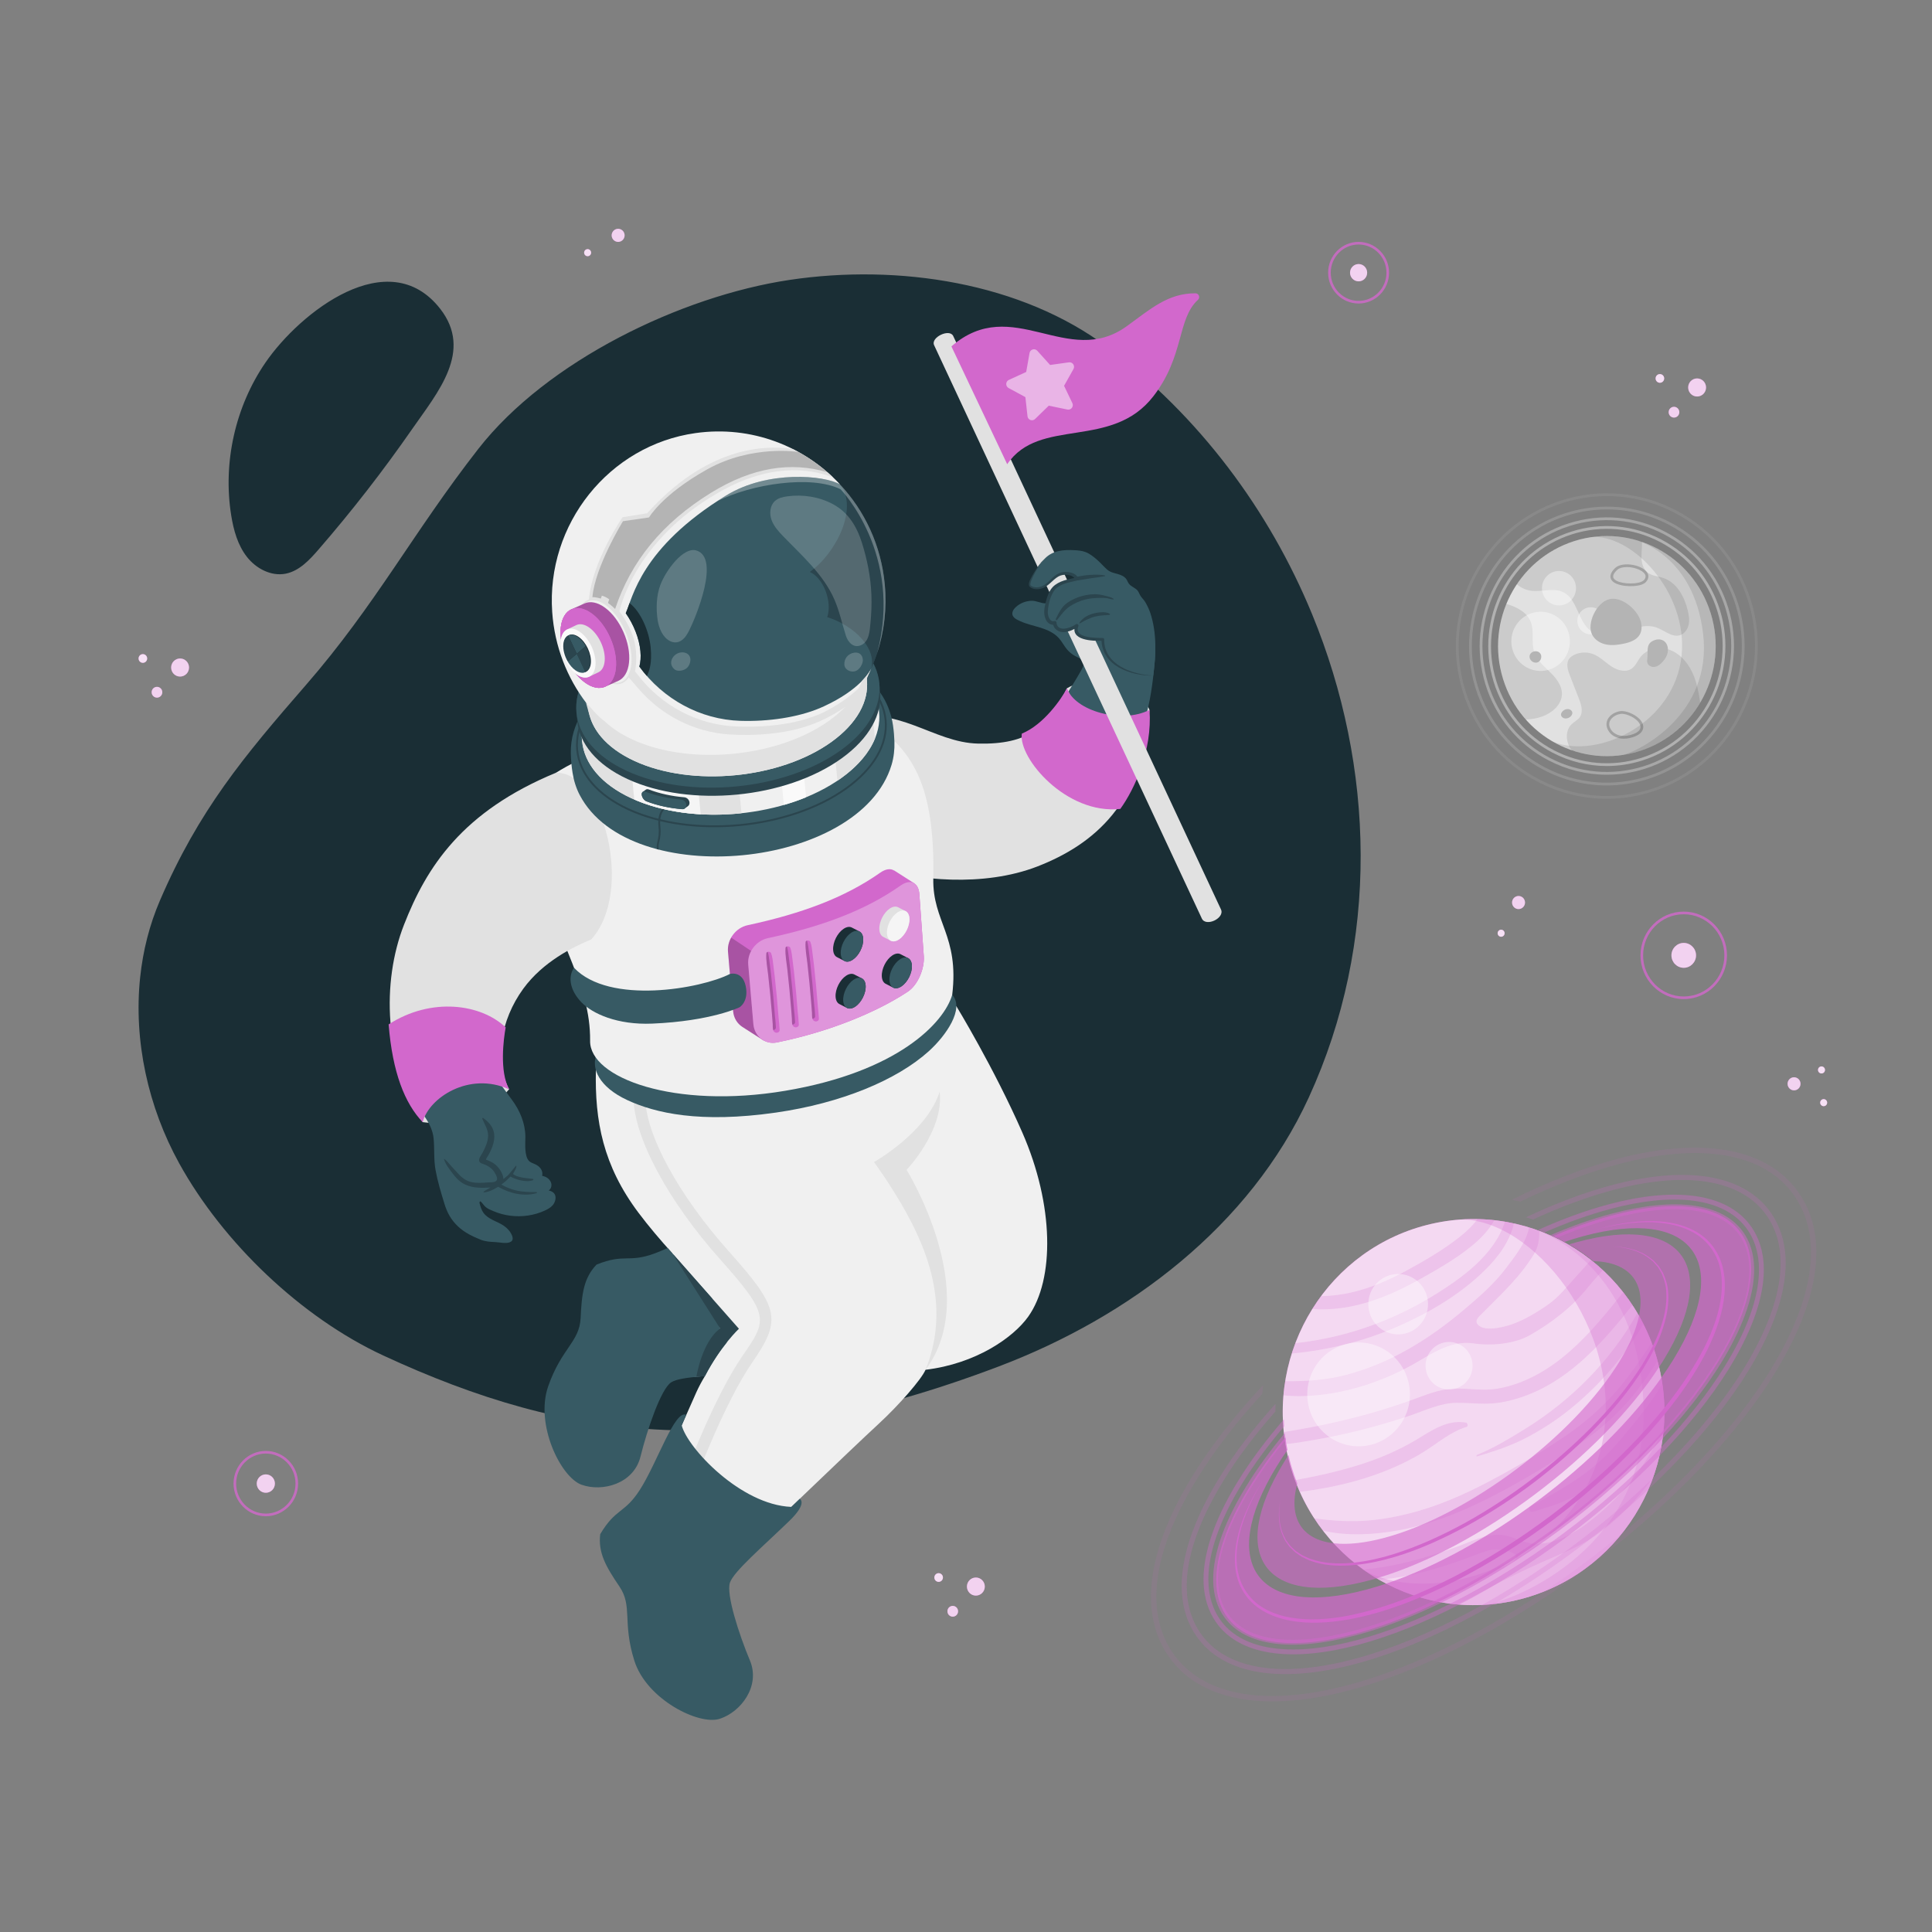 <?xml version="1.0" encoding="UTF-8" standalone="no"?>
<!DOCTYPE svg PUBLIC "-//W3C//DTD SVG 1.1//EN" "http://www.w3.org/Graphics/SVG/1.1/DTD/svg11.dtd">
<svg width="100%" height="100%" viewBox="0 0 667 667" version="1.1" xmlns="http://www.w3.org/2000/svg" xmlns:xlink="http://www.w3.org/1999/xlink" xml:space="preserve" xmlns:serif="http://www.serif.com/" style="fill-rule:evenodd;clip-rule:evenodd;stroke-linejoin:round;stroke-miterlimit:2;">
    <rect x="0" y="0" width="667" height="667" fill="#808080" stroke="none"/>
    <g transform="matrix(1.333,0,0,1.333,0,0)">
        <g transform="matrix(1,0,0,1,63.95,297.817)">
            <g id="Background">
                <path d="M0,-153.588C2.377,-150.548 6.286,-148.497 10.047,-149.241C13.53,-149.93 16.162,-152.744 18.503,-155.443C27.156,-165.419 35.277,-175.867 42.818,-186.727C49.383,-196.183 58.659,-206.864 50.034,-217.872C36.669,-234.932 13.768,-216.966 4.809,-203.919C-3.013,-192.526 -6.266,-178.019 -4.068,-164.327C-3.454,-160.501 -2.377,-156.628 0,-153.588M275.872,-138.746C264.724,-165.829 246.558,-190.078 222.941,-207.84C200.541,-224.688 168.671,-229.529 140.528,-225.319C112.498,-221.126 77.734,-204.371 59.943,-181.575C43.097,-159.99 33.338,-141.162 15.261,-120.381C-0.899,-101.804 -12.447,-87.96 -22.496,-64.664C-25.241,-58.3 -26.927,-51.566 -27.649,-44.705C-29.382,-28.255 -25.576,-11.08 -17.552,3.458C-6.181,24.058 14.118,43.429 35.325,53.253C83.542,75.588 128.011,81.344 194.666,56.104C228.599,43.255 259.767,19.669 275.017,-13.579C293.456,-53.777 292.12,-99.272 275.872,-138.746" style="fill:rgb(26,46,53);fill-rule:nonzero;"/>
            </g>
        </g>
        <g id="Stars">
            <g opacity="0.8">
                <g transform="matrix(1,0,0,1,436.076,258.077)">
                    <path d="M0,-21.291C-5.803,-21.291 -10.523,-16.516 -10.523,-10.646C-10.523,-4.776 -5.803,0 0,0C5.803,0 10.524,-4.776 10.524,-10.646C10.524,-16.516 5.803,-21.291 0,-21.291M0,0.685C-6.177,0.685 -11.201,-4.398 -11.201,-10.646C-11.201,-16.894 -6.177,-21.976 0,-21.976C6.176,-21.976 11.202,-16.894 11.202,-10.646C11.202,-4.398 6.176,0.685 0,0.685" style="fill:rgb(210,104,204);fill-rule:nonzero;"/>
                </g>
            </g>
            <g transform="matrix(0,-1,-1,0,436.077,244.245)">
                <path d="M-3.186,-3.186C-4.966,-3.186 -6.409,-1.759 -6.409,0C-6.409,1.76 -4.966,3.186 -3.186,3.186C-1.406,3.186 0.037,1.76 0.037,0C0.037,-1.759 -1.406,-3.186 -3.186,-3.186" style="fill:rgb(210,104,204);fill-rule:nonzero;"/>
            </g>
            <g opacity="0.7">
                <g transform="matrix(0,-1,-1,0,436.077,244.245)">
                    <path d="M-3.186,-3.186C-4.966,-3.186 -6.409,-1.759 -6.409,0C-6.409,1.76 -4.966,3.186 -3.186,3.186C-1.406,3.186 0.037,1.76 0.037,0C0.037,-1.759 -1.406,-3.186 -3.186,-3.186" style="fill:white;fill-rule:nonzero;"/>
                </g>
            </g>
            <g opacity="0.8">
                <g transform="matrix(1,0,0,1,351.868,77.924)">
                    <path d="M0,-14.596C-3.978,-14.596 -7.215,-11.321 -7.215,-7.298C-7.215,-3.274 -3.978,0 0,0C3.978,0 7.214,-3.274 7.214,-7.298C7.214,-11.321 3.978,-14.596 0,-14.596M0,0.685C-4.353,0.685 -7.892,-2.896 -7.892,-7.298C-7.892,-11.7 -4.353,-15.281 0,-15.281C4.352,-15.281 7.891,-11.7 7.891,-7.298C7.891,-2.896 4.352,0.685 0,0.685" style="fill:rgb(210,104,204);fill-rule:nonzero;"/>
                </g>
            </g>
            <g transform="matrix(0,-1,-1,0,351.868,68.411)">
                <path d="M-2.216,-2.216C-3.454,-2.216 -4.457,-1.224 -4.457,0C-4.457,1.223 -3.454,2.216 -2.216,2.216C-0.978,2.216 0.025,1.223 0.025,0C0.025,-1.224 -0.978,-2.216 -2.216,-2.216" style="fill:rgb(210,104,204);fill-rule:nonzero;"/>
            </g>
            <g opacity="0.7">
                <g transform="matrix(0,-1,-1,0,351.868,68.411)">
                    <path d="M-2.216,-2.216C-3.454,-2.216 -4.457,-1.224 -4.457,0C-4.457,1.223 -3.454,2.216 -2.216,2.216C-0.978,2.216 0.025,1.223 0.025,0C0.025,-1.224 -0.978,-2.216 -2.216,-2.216" style="fill:white;fill-rule:nonzero;"/>
                </g>
            </g>
            <g opacity="0.8">
                <g transform="matrix(1,0,0,1,68.846,392.01)">
                    <path d="M0,-15.549C-4.238,-15.549 -7.686,-12.061 -7.686,-7.774C-7.686,-3.487 -4.238,-0 0,-0C4.238,-0 7.686,-3.487 7.686,-7.774C7.686,-12.061 4.238,-15.549 0,-15.549M0,0.685C-4.611,0.685 -8.363,-3.109 -8.363,-7.774C-8.363,-12.439 -4.611,-16.234 0,-16.234C4.611,-16.234 8.363,-12.439 8.363,-7.774C8.363,-3.109 4.611,0.685 0,0.685" style="fill:rgb(210,104,204);fill-rule:nonzero;"/>
                </g>
            </g>
            <g transform="matrix(0,-1,-1,0,68.846,381.881)">
                <path d="M-2.354,-2.354C-3.669,-2.354 -4.735,-1.3 -4.735,-0C-4.735,1.3 -3.669,2.354 -2.354,2.354C-1.039,2.354 0.027,1.3 0.027,-0C0.027,-1.3 -1.039,-2.354 -2.354,-2.354" style="fill:rgb(210,104,204);fill-rule:nonzero;"/>
            </g>
            <g opacity="0.7">
                <g transform="matrix(0,-1,-1,0,68.846,381.881)">
                    <path d="M-2.354,-2.354C-3.669,-2.354 -4.735,-1.3 -4.735,-0C-4.735,1.3 -3.669,2.354 -2.354,2.354C-1.039,2.354 0.027,1.3 0.027,-0C0.027,-1.3 -1.039,-2.354 -2.354,-2.354" style="fill:white;fill-rule:nonzero;"/>
                </g>
            </g>
            <g transform="matrix(0,-1,-1,0,439.54,98.037)">
                <path d="M-2.316,-2.316C-3.61,-2.316 -4.659,-1.279 -4.659,-0C-4.659,1.279 -3.61,2.316 -2.316,2.316C-1.022,2.316 0.027,1.279 0.027,-0C0.027,-1.279 -1.022,-2.316 -2.316,-2.316" style="fill:rgb(210,104,204);fill-rule:nonzero;"/>
            </g>
            <g opacity="0.7">
                <g transform="matrix(0,-1,-1,0,439.54,98.037)">
                    <path d="M-2.316,-2.316C-3.61,-2.316 -4.659,-1.279 -4.659,-0C-4.659,1.279 -3.61,2.316 -2.316,2.316C-1.022,2.316 0.027,1.279 0.027,-0C0.027,-1.279 -1.022,-2.316 -2.316,-2.316" style="fill:white;fill-rule:nonzero;"/>
                </g>
            </g>
            <g transform="matrix(0,-1,-1,0,433.553,105.372)">
                <path d="M-1.382,-1.382C-2.154,-1.382 -2.78,-0.763 -2.78,0C-2.78,0.763 -2.154,1.382 -1.382,1.382C-0.61,1.382 0.016,0.763 0.016,0C0.016,-0.763 -0.61,-1.382 -1.382,-1.382" style="fill:rgb(210,104,204);fill-rule:nonzero;"/>
            </g>
            <g opacity="0.7">
                <g transform="matrix(0,-1,-1,0,433.553,105.372)">
                    <path d="M-1.382,-1.382C-2.154,-1.382 -2.78,-0.763 -2.78,0C-2.78,0.763 -2.154,1.382 -1.382,1.382C-0.61,1.382 0.016,0.763 0.016,0C0.016,-0.763 -0.61,-1.382 -1.382,-1.382" style="fill:white;fill-rule:nonzero;"/>
                </g>
            </g>
            <g transform="matrix(0,-1,-1,0,429.9,96.896)">
                <path d="M-1.114,-1.115C-1.737,-1.115 -2.242,-0.616 -2.242,-0C-2.242,0.615 -1.737,1.114 -1.114,1.114C-0.492,1.114 0.013,0.615 0.013,-0C0.013,-0.616 -0.492,-1.115 -1.114,-1.115" style="fill:rgb(210,104,204);fill-rule:nonzero;"/>
            </g>
            <g opacity="0.8">
                <g transform="matrix(0,-1,-1,0,429.9,96.896)">
                    <path d="M-1.114,-1.115C-1.737,-1.115 -2.242,-0.616 -2.242,-0C-2.242,0.615 -1.737,1.114 -1.114,1.114C-0.492,1.114 0.013,0.615 0.013,-0C0.013,-0.616 -0.492,-1.115 -1.114,-1.115" style="fill:white;fill-rule:nonzero;"/>
                </g>
            </g>
            <g transform="matrix(0,-1,-1,0,46.642,170.568)">
                <path d="M-2.316,-2.316C-3.61,-2.316 -4.659,-1.279 -4.659,-0C-4.659,1.279 -3.61,2.316 -2.316,2.316C-1.022,2.316 0.027,1.279 0.027,-0C0.027,-1.279 -1.022,-2.316 -2.316,-2.316" style="fill:rgb(210,104,204);fill-rule:nonzero;"/>
            </g>
            <g opacity="0.7">
                <g transform="matrix(0,-1,-1,0,46.642,170.568)">
                    <path d="M-2.316,-2.316C-3.61,-2.316 -4.659,-1.279 -4.659,-0C-4.659,1.279 -3.61,2.316 -2.316,2.316C-1.022,2.316 0.027,1.279 0.027,-0C0.027,-1.279 -1.022,-2.316 -2.316,-2.316" style="fill:white;fill-rule:nonzero;"/>
                </g>
            </g>
            <g transform="matrix(0,-1,-1,0,40.656,177.903)">
                <path d="M-1.382,-1.382C-2.154,-1.382 -2.78,-0.763 -2.78,0C-2.78,0.763 -2.154,1.382 -1.382,1.382C-0.61,1.382 0.016,0.763 0.016,0C0.016,-0.763 -0.61,-1.382 -1.382,-1.382" style="fill:rgb(210,104,204);fill-rule:nonzero;"/>
            </g>
            <g opacity="0.7">
                <g transform="matrix(0,-1,-1,0,40.656,177.903)">
                    <path d="M-1.382,-1.382C-2.154,-1.382 -2.78,-0.763 -2.78,0C-2.78,0.763 -2.154,1.382 -1.382,1.382C-0.61,1.382 0.016,0.763 0.016,0C0.016,-0.763 -0.61,-1.382 -1.382,-1.382" style="fill:white;fill-rule:nonzero;"/>
                </g>
            </g>
            <g transform="matrix(0,-1,-1,0,37.003,169.427)">
                <path d="M-1.114,-1.115C-1.737,-1.115 -2.242,-0.616 -2.242,-0.001C-2.242,0.615 -1.737,1.114 -1.114,1.114C-0.492,1.114 0.013,0.615 0.013,-0.001C0.013,-0.616 -0.492,-1.115 -1.114,-1.115" style="fill:rgb(210,104,204);fill-rule:nonzero;"/>
            </g>
            <g opacity="0.8">
                <g transform="matrix(0,-1,-1,0,37.003,169.427)">
                    <path d="M-1.114,-1.115C-1.737,-1.115 -2.242,-0.616 -2.242,-0.001C-2.242,0.615 -1.737,1.114 -1.114,1.114C-0.492,1.114 0.013,0.615 0.013,-0.001C0.013,-0.616 -0.492,-1.115 -1.114,-1.115" style="fill:white;fill-rule:nonzero;"/>
                </g>
            </g>
            <g transform="matrix(0,-1,-1,0,252.742,408.593)">
                <path d="M-2.316,-2.316C-3.61,-2.316 -4.659,-1.279 -4.659,-0C-4.659,1.279 -3.61,2.316 -2.316,2.316C-1.022,2.316 0.027,1.279 0.027,-0C0.027,-1.279 -1.022,-2.316 -2.316,-2.316" style="fill:rgb(210,104,204);fill-rule:nonzero;"/>
            </g>
            <g opacity="0.7">
                <g transform="matrix(0,-1,-1,0,252.742,408.593)">
                    <path d="M-2.316,-2.316C-3.61,-2.316 -4.659,-1.279 -4.659,-0C-4.659,1.279 -3.61,2.316 -2.316,2.316C-1.022,2.316 0.027,1.279 0.027,-0C0.027,-1.279 -1.022,-2.316 -2.316,-2.316" style="fill:white;fill-rule:nonzero;"/>
                </g>
            </g>
            <g transform="matrix(0,-1,-1,0,246.755,415.928)">
                <path d="M-1.382,-1.382C-2.154,-1.382 -2.78,-0.763 -2.78,0C-2.78,0.764 -2.154,1.382 -1.382,1.382C-0.61,1.382 0.016,0.764 0.016,0C0.016,-0.763 -0.61,-1.382 -1.382,-1.382" style="fill:rgb(210,104,204);fill-rule:nonzero;"/>
            </g>
            <g opacity="0.7">
                <g transform="matrix(0,-1,-1,0,246.755,415.928)">
                    <path d="M-1.382,-1.382C-2.154,-1.382 -2.78,-0.763 -2.78,0C-2.78,0.764 -2.154,1.382 -1.382,1.382C-0.61,1.382 0.016,0.764 0.016,0C0.016,-0.763 -0.61,-1.382 -1.382,-1.382" style="fill:white;fill-rule:nonzero;"/>
                </g>
            </g>
            <g transform="matrix(0,-1,-1,0,243.102,407.452)">
                <path d="M-1.114,-1.115C-1.737,-1.115 -2.242,-0.616 -2.242,-0C-2.242,0.615 -1.737,1.114 -1.114,1.114C-0.492,1.114 0.013,0.615 0.013,-0C0.013,-0.616 -0.492,-1.115 -1.114,-1.115" style="fill:rgb(210,104,204);fill-rule:nonzero;"/>
            </g>
            <g opacity="0.8">
                <g transform="matrix(0,-1,-1,0,243.102,407.452)">
                    <path d="M-1.114,-1.115C-1.737,-1.115 -2.242,-0.616 -2.242,-0C-2.242,0.615 -1.737,1.114 -1.114,1.114C-0.492,1.114 0.013,0.615 0.013,-0C0.013,-0.616 -0.492,-1.115 -1.114,-1.115" style="fill:white;fill-rule:nonzero;"/>
                </g>
            </g>
            <g transform="matrix(0.049,0.999,0.999,-0.049,393.128,232.081)">
                <path d="M1.675,-1.595C2.612,-1.596 3.372,-0.846 3.371,0.08C3.371,1.006 2.611,1.758 1.675,1.759C0.738,1.76 -0.022,1.01 -0.021,0.084C-0.021,-0.842 0.738,-1.594 1.675,-1.595" style="fill:rgb(210,104,204);fill-rule:nonzero;"/>
            </g>
            <g opacity="0.7">
                <g transform="matrix(0.049,0.999,0.999,-0.049,393.128,232.081)">
                    <path d="M1.675,-1.595C2.612,-1.596 3.372,-0.846 3.371,0.08C3.371,1.006 2.611,1.758 1.675,1.759C0.738,1.76 -0.022,1.01 -0.021,0.084C-0.021,-0.842 0.738,-1.594 1.675,-1.595" style="fill:white;fill-rule:nonzero;"/>
                </g>
            </g>
            <g transform="matrix(-0.732,0.681,0.681,0.732,389.688,241.765)">
                <path d="M0.621,-1.576C0.119,-1.581 -0.288,-1.179 -0.289,-0.678C-0.289,-0.175 0.118,0.238 0.621,0.244C1.122,0.249 1.529,-0.153 1.53,-0.656C1.529,-1.158 1.122,-1.57 0.621,-1.576" style="fill:rgb(210,104,204);fill-rule:nonzero;"/>
            </g>
            <g opacity="0.8">
                <g transform="matrix(-0.732,0.681,0.681,0.732,389.688,241.765)">
                    <path d="M0.621,-1.576C0.119,-1.581 -0.288,-1.179 -0.289,-0.678C-0.289,-0.175 0.118,0.238 0.621,0.244C1.122,0.249 1.529,-0.153 1.53,-0.656C1.529,-1.158 1.122,-1.57 0.621,-1.576" style="fill:white;fill-rule:nonzero;"/>
                </g>
            </g>
            <g transform="matrix(-0.475,0.88,0.88,0.475,161.499,60.031)">
                <path d="M1.479,-2.48C2.414,-2.471 3.171,-1.711 3.171,-0.782C3.171,0.146 2.414,0.892 1.479,0.883C0.544,0.874 -0.213,0.114 -0.213,-0.814C-0.212,-1.743 0.544,-2.488 1.479,-2.48" style="fill:rgb(210,104,204);fill-rule:nonzero;"/>
            </g>
            <g opacity="0.7">
                <g transform="matrix(-0.475,0.88,0.88,0.475,161.499,60.031)">
                    <path d="M1.479,-2.48C2.414,-2.471 3.171,-1.711 3.171,-0.782C3.171,0.146 2.414,0.892 1.479,0.883C0.544,0.874 -0.213,0.114 -0.213,-0.814C-0.212,-1.743 0.544,-2.488 1.479,-2.48" style="fill:white;fill-rule:nonzero;"/>
                </g>
            </g>
            <g transform="matrix(-0.977,0.213,0.213,0.977,152.572,66.27)">
                <path d="M0.195,-1.807C-0.305,-1.809 -0.709,-1.402 -0.71,-0.897C-0.71,-0.392 -0.305,0.019 0.195,0.021C0.695,0.023 1.1,-0.383 1.1,-0.889C1.1,-1.394 0.695,-1.805 0.195,-1.807" style="fill:rgb(210,104,204);fill-rule:nonzero;"/>
            </g>
            <g opacity="0.8">
                <g transform="matrix(-0.977,0.213,0.213,0.977,152.572,66.27)">
                    <path d="M0.195,-1.807C-0.305,-1.809 -0.709,-1.402 -0.71,-0.897C-0.71,-0.392 -0.305,0.019 0.195,0.021C0.695,0.023 1.1,-0.383 1.1,-0.889C1.1,-1.394 0.695,-1.805 0.195,-1.807" style="fill:white;fill-rule:nonzero;"/>
                </g>
            </g>
            <g transform="matrix(1,-0.008,-0.008,-1,464.674,282.395)">
                <path d="M-0.014,-0C0.912,0 1.663,0.759 1.663,1.696C1.663,2.633 0.912,3.392 -0.014,3.393C-0.94,3.393 -1.69,2.633 -1.691,1.696C-1.691,0.759 -0.94,-0 -0.014,-0" style="fill:rgb(210,104,204);fill-rule:nonzero;"/>
            </g>
            <g opacity="0.7">
                <g transform="matrix(1,-0.008,-0.008,-1,464.674,282.395)">
                    <path d="M-0.014,-0C0.912,0 1.663,0.759 1.663,1.696C1.663,2.633 0.912,3.392 -0.014,3.393C-0.94,3.393 -1.69,2.633 -1.691,1.696C-1.691,0.759 -0.94,-0 -0.014,-0" style="fill:white;fill-rule:nonzero;"/>
                </g>
            </g>
            <g transform="matrix(0.66,0.751,0.751,-0.66,471.416,285.462)">
                <path d="M0.682,-0.309C0.179,-0.303 -0.228,0.108 -0.228,0.61C-0.228,1.112 0.18,1.515 0.682,1.509C1.185,1.504 1.593,1.092 1.593,0.59C1.593,0.088 1.185,-0.314 0.682,-0.309" style="fill:rgb(210,104,204);fill-rule:nonzero;"/>
            </g>
            <g opacity="0.8">
                <g transform="matrix(0.66,0.751,0.751,-0.66,471.416,285.462)">
                    <path d="M0.682,-0.309C0.179,-0.303 -0.228,0.108 -0.228,0.61C-0.228,1.112 0.18,1.515 0.682,1.509C1.185,1.504 1.593,1.092 1.593,0.59C1.593,0.088 1.185,-0.314 0.682,-0.309" style="fill:white;fill-rule:nonzero;"/>
                </g>
            </g>
            <g transform="matrix(0.66,0.751,0.751,-0.66,470.854,276.989)">
                <path d="M0.682,-0.309C0.18,-0.304 -0.228,0.108 -0.228,0.61C-0.228,1.112 0.18,1.515 0.682,1.509C1.185,1.504 1.593,1.092 1.593,0.59C1.593,0.088 1.185,-0.314 0.682,-0.309" style="fill:rgb(210,104,204);fill-rule:nonzero;"/>
            </g>
            <g opacity="0.8">
                <g transform="matrix(0.66,0.751,0.751,-0.66,470.854,276.989)">
                    <path d="M0.682,-0.309C0.18,-0.304 -0.228,0.108 -0.228,0.61C-0.228,1.112 0.18,1.515 0.682,1.509C1.185,1.504 1.593,1.092 1.593,0.59C1.593,0.088 1.185,-0.314 0.682,-0.309" style="fill:white;fill-rule:nonzero;"/>
                </g>
            </g>
        </g>
        <g id="Planets">
            <g transform="matrix(-0.976,0.218,0.218,0.976,402.897,410.939)">
                <path d="M10.882,-98.714C-16.423,-98.848 -38.559,-76.591 -38.558,-49.001C-38.558,-21.41 -16.423,1.065 10.882,1.2C38.186,1.334 60.322,-20.923 60.322,-48.513C60.322,-76.103 38.186,-98.579 10.882,-98.714" style="fill:rgb(210,104,204);fill-rule:nonzero;"/>
            </g>
            <g opacity="0.75">
                <g transform="matrix(-0.976,0.218,0.218,0.976,402.897,410.939)">
                    <path d="M10.882,-98.714C-16.423,-98.848 -38.559,-76.591 -38.558,-49.001C-38.558,-21.41 -16.423,1.065 10.882,1.2C38.186,1.334 60.322,-20.923 60.322,-48.513C60.322,-76.103 38.186,-98.579 10.882,-98.714" style="fill:white;fill-rule:nonzero;"/>
                </g>
            </g>
            <g opacity="0.2">
                <g transform="matrix(1,0,0,1,341.088,335.893)">
                    <path d="M0,36.892C4.051,36.205 8.068,35.31 12.05,34.291C16.022,33.274 19.958,32.113 23.848,30.812C27.825,29.482 31.899,27.45 36.157,27.422C39.872,27.398 43.411,27.956 47.13,27.392C50.78,26.839 54.309,25.655 57.632,24.036C64.558,20.661 70.302,15.4 75.412,9.673C77.59,7.232 79.665,4.697 81.704,2.135C80.946,0.982 80.152,-0.141 79.307,-1.218C77.215,1.407 75.111,4.023 72.906,6.553C68.278,11.862 63.086,16.84 56.865,20.185C53.673,21.901 50.253,23.186 46.677,23.776C42.901,24.399 39.237,23.621 35.465,23.756C31.581,23.896 28.01,25.46 24.401,26.752C20.781,28.048 17.116,29.217 13.416,30.259C9.134,31.466 4.807,32.464 0.455,33.372C-2.241,33.934 -4.952,34.394 -7.666,34.849C-7.966,34.899 -8.269,34.947 -8.571,34.995C-8.463,36.031 -8.332,37.07 -8.158,38.11C-5.41,37.877 -2.648,37.341 0,36.892" style="fill:rgb(210,104,204);fill-rule:nonzero;"/>
                </g>
                <g transform="matrix(1,0,0,1,346.466,319.201)">
                    <path d="M0,41.37C6.259,40.175 12.281,37.974 17.936,35.024C23.333,32.208 28.632,27.779 35.155,28.726C39.756,29.394 45.659,28.918 49.778,26.584C55.426,23.383 60.872,19.162 64.931,14.046C66.083,12.594 67.426,11.207 68.648,9.748C67.651,8.821 66.622,7.931 65.555,7.091C65.27,7.451 64.987,7.805 64.702,8.13C63.681,9.296 62.635,10.443 61.59,11.587C59.316,14.076 57.287,16.718 54.507,18.663C51.566,20.719 48.378,22.657 44.979,23.837C43.057,24.505 37.38,25.995 36.043,23.516C35.689,22.86 36.251,22.098 36.773,21.569C41.175,17.102 45.858,12.882 49.445,7.705C50.342,6.411 51.252,5.089 51.722,3.582C52.039,2.563 52.145,1.489 52.195,0.422C52.208,0.14 52.193,-0.139 52.163,-0.412C51.3,-0.732 50.428,-1.028 49.546,-1.3C49.522,-1.196 49.496,-1.105 49.475,-0.989C48.81,2.588 45.661,6.508 43.505,9.355C40.481,13.348 36.673,16.646 32.881,19.863C23.834,27.536 13.775,33.834 2.227,36.87C-3.051,38.257 -8.259,38.582 -13.583,38.513C-13.778,39.723 -13.935,40.942 -14.041,42.173C-9.376,42.67 -4.542,42.237 0,41.37" style="fill:rgb(210,104,204);fill-rule:nonzero;"/>
                </g>
                <g transform="matrix(1,0,0,1,361.499,323.202)">
                    <path d="M0,20.561C8.893,16.726 17.854,11.434 24.528,4.253C26.199,2.454 27.692,0.473 28.835,-1.713C29.521,-3.024 30.301,-4.706 30.555,-6.344C29.795,-6.51 29.029,-6.659 28.259,-6.789C28.224,-6.668 28.194,-6.55 28.153,-6.427C27.827,-5.449 27.42,-4.502 26.95,-3.587C25.932,-1.608 24.623,0.196 23.151,1.853C20.069,5.321 16.341,8.093 12.491,10.622C4.028,16.179 -5.241,20.374 -15.067,22.761C-18.65,23.632 -22.316,24.278 -25.999,24.678C-26.332,25.558 -26.636,26.45 -26.92,27.35C-17.66,26.475 -8.585,24.263 0,20.561" style="fill:rgb(210,104,204);fill-rule:nonzero;"/>
                </g>
                <g transform="matrix(1,0,0,1,342.701,315.758)">
                    <path d="M0,23.349C3.071,23.313 6.121,22.904 9.103,22.168C14.807,20.76 20.154,18.305 25.266,15.419C30.349,12.55 35.714,9.519 40.051,5.549C41.721,4.019 43.197,2.261 44.306,0.275C42.871,0.117 41.423,0.018 39.965,-0.011C38.723,1.662 37.193,3.139 35.583,4.422C31.385,7.768 26.589,10.593 21.889,13.15C17.218,15.692 12.298,17.887 7.096,19.031C4.595,19.581 2.026,19.917 -0.536,19.94C-1.334,21.015 -2.099,22.116 -2.809,23.252C-1.874,23.318 -0.937,23.36 0,23.349" style="fill:rgb(210,104,204);fill-rule:nonzero;"/>
                </g>
                <g transform="matrix(1,0,0,1,427.225,408.49)">
                    <path d="M0,-31.741C-3.359,-26.259 -7.497,-21.287 -12.322,-17.068C-17.041,-12.942 -23.04,-8.522 -29.581,-8.657C-32.925,-8.725 -35.632,-10.927 -38.974,-11.006C-42.586,-11.091 -46.008,-9.326 -49.316,-8.091C-53.522,-6.522 -57.788,-5.16 -62.136,-4.05C-66.057,-3.05 -70.096,-2.345 -74.146,-1.997C-72.817,-1.044 -71.443,-0.156 -70.029,0.66C-65.952,0.289 -61.905,-0.458 -57.953,-1.526C-54.027,-2.585 -50.167,-3.884 -46.354,-5.3C-44.602,-5.95 -42.867,-6.689 -41.043,-7.115C-39.731,-7.422 -33.866,-6.899 -34.627,-4.888C-35.083,-3.685 -37.577,-2.953 -38.605,-2.408C-40.138,-1.593 -41.659,-0.757 -43.18,0.08C-46.592,1.955 -50.016,3.842 -53.565,5.443C-54.168,5.716 -54.781,5.965 -55.393,6.216C-53.582,6.589 -51.744,6.867 -49.883,7.031C-47.053,5.74 -44.305,4.279 -41.57,2.787C-37.183,0.395 -32.514,-1.817 -27.9,-3.888C-23.256,-5.973 -18.453,-7.685 -14.265,-10.602C-8.405,-14.684 -3.268,-19.973 0.898,-25.792L0.899,-25.792C2.382,-29.934 3.345,-34.291 3.699,-38.772C2.613,-36.353 1.385,-34.001 0,-31.741" style="fill:rgb(210,104,204);fill-rule:nonzero;"/>
                </g>
                <g transform="matrix(1,0,0,1,367.167,381.314)">
                    <path d="M0,-8.637C-3.739,-6.362 -7.801,-4.489 -11.906,-3.003C-15.831,-1.581 -19.878,-0.488 -23.939,0.454C-26.279,0.998 -28.637,1.458 -30.998,1.9C-31.246,1.947 -31.492,1.997 -31.738,2.044C-31.359,3.064 -30.96,4.073 -30.52,5.056C-28.271,4.792 -26.037,4.436 -23.811,4.022C-19.325,3.186 -14.917,2.036 -10.617,0.49C-6.364,-1.038 -2.295,-2.91 1.555,-5.295C5.207,-7.558 8.509,-10.518 12.682,-11.768C13.146,-11.907 12.904,-12.795 12.503,-12.866C7.829,-13.693 3.827,-10.966 0,-8.637" style="fill:rgb(210,104,204);fill-rule:nonzero;"/>
                </g>
                <g transform="matrix(1,0,0,1,384.798,357.249)">
                    <path d="M0,31.124C7.323,27.486 14.427,23.267 21.282,18.795C27.933,14.456 33.971,9.523 38.919,3.231C40.927,0.677 42.738,-2.037 44.497,-4.78C44.059,-6.397 43.545,-7.973 42.962,-9.509C41.037,-6.557 39.075,-3.629 36.956,-0.816C32.368,5.273 27.045,10.295 20.769,14.573C14.497,18.849 7.866,22.731 1.168,26.28C-5.614,29.874 -12.681,32.978 -20.138,34.816C-24.047,35.779 -28.018,36.464 -32.041,36.658C-36.2,36.858 -40.286,36.539 -44.376,36.022C-43.67,37.102 -42.927,38.151 -42.145,39.166C-35.888,40.633 -29.168,40.239 -22.916,39.145C-14.928,37.747 -7.253,34.727 0,31.124" style="fill:rgb(210,104,204);fill-rule:nonzero;"/>
                </g>
                <g transform="matrix(1,0,0,1,394.836,347.152)">
                    <path d="M0,23.029C-3.945,25.46 -8.053,27.948 -12.349,29.679C-12.486,29.734 -12.479,30.106 -12.306,30.054C-7.869,28.707 -3.584,27.351 0.54,25.174C4.481,23.095 8.274,20.647 11.746,17.838C18.47,12.399 24.355,5.904 29.055,-1.396C29.658,-2.333 30.234,-3.287 30.796,-4.248C30.307,-5.214 29.779,-6.153 29.233,-7.077C22.308,5.311 12.064,15.594 0,23.029" style="fill:rgb(210,104,204);fill-rule:nonzero;"/>
                </g>
                <g transform="matrix(1,0,0,1,428.357,388.09)">
                    <path d="M0,-26.254C-2.548,-22.548 -5.425,-19.073 -8.311,-15.635C-11.525,-11.806 -14.979,-8.428 -19.089,-5.593C-21.042,-4.245 -23.059,-2.994 -25.089,-1.77C-26.296,-1.042 -27.561,-0.42 -28.757,0.327C-29.834,0.999 -31.127,1.435 -32.115,2.217C-32.478,2.504 -32.151,3.505 -31.669,3.455C-30.453,3.329 -29.379,2.767 -28.208,2.45C-27.026,2.131 -25.894,1.771 -24.753,1.309C-22.178,0.267 -19.71,-0.898 -17.341,-2.363C-12.785,-5.181 -8.924,-8.929 -5.453,-13.004C-2.626,-16.325 0.212,-19.716 2.713,-23.312C2.671,-25.447 2.477,-27.6 2.155,-29.759C1.486,-28.56 0.778,-27.385 0,-26.254" style="fill:rgb(210,104,204);fill-rule:nonzero;"/>
                </g>
            </g>
            <g opacity="0.3">
                <g transform="matrix(1,0,0,1,378.137,415.889)">
                    <path d="M0,-100.029C18.613,-100.496 42.225,-71.723 37.009,-43.148C31.463,-12.767 -4.405,0.907 -24.219,-8.822L-24.236,-8.817C-13.32,-1.322 0.517,1.762 14.401,-1.409C41.021,-7.488 57.729,-34.246 51.72,-61.173C46.265,-85.612 23.974,-101.791 0,-100.029" style="fill:rgb(210,104,204);fill-rule:nonzero;"/>
                </g>
            </g>
            <g opacity="0.2">
                <g transform="matrix(1,0,0,1,392.538,319.587)">
                    <path d="M0,94.893C26.62,88.814 43.328,62.057 37.319,35.129C33.408,17.608 20.842,4.333 5.208,-1.129C7.151,-0.419 31.674,8.473 33.114,43.973C34.613,80.928 0.012,94.888 -7.69,96.022C-5.141,95.852 -2.571,95.48 0,94.893" style="fill:rgb(210,104,204);fill-rule:nonzero;"/>
                </g>
            </g>
            <g opacity="0.4">
                <g transform="matrix(1,0,0,1,373.96,357.371)">
                    <path d="M0,-9.659C-3.279,-8.91 -5.337,-5.614 -4.597,-2.298C-3.857,1.019 -0.598,3.101 2.681,2.352C5.959,1.603 8.017,-1.693 7.277,-5.009C6.537,-8.326 3.279,-10.408 0,-9.659M-25.018,-9.346C-32.177,-7.711 -36.67,-0.515 -35.054,6.726C-33.438,13.968 -26.324,18.514 -19.165,16.879C-12.006,15.244 -7.513,8.048 -9.129,0.806C-10.746,-6.436 -17.859,-10.981 -25.018,-9.346M-4.304,-21.317C-5.245,-25.529 -9.382,-28.173 -13.546,-27.222C-17.71,-26.271 -20.324,-22.085 -19.384,-17.873C-18.444,-13.661 -14.306,-11.017 -10.142,-11.968C-5.978,-12.919 -3.364,-17.105 -4.304,-21.317" style="fill:white;fill-rule:nonzero;"/>
                </g>
            </g>
            <g opacity="0.6">
                <g transform="matrix(1,0,0,1,354.912,321.67)">
                    <path d="M0,87.569C0.597,87.405 1.204,87.233 1.814,87.043C28.057,79.283 60.014,55.284 74.951,32.119C75.315,31.594 75.645,31.046 75.984,30.507C90.783,6.325 80.754,-7.34 53.586,0.01C52.886,0.204 52.176,0.406 51.463,0.626C53.677,1.899 55.785,3.346 57.779,4.958C66.941,5.196 71.268,10.327 69.643,18.807C68.978,22.322 67.299,26.391 64.521,30.94C52.674,50.301 25.465,70.734 3.716,76.603C-1.382,77.969 -5.719,78.416 -9.229,78.054C-17.734,77.181 -21.345,71.496 -18.919,62.556C-19.488,61.121 -19.99,59.651 -20.431,58.136C-20.717,57.151 -20.975,56.161 -21.188,55.169C-21.602,55.796 -22.009,56.433 -22.387,57.064C-37.204,81.244 -27.176,94.909 0,87.569" style="fill:rgb(210,104,204);fill-rule:nonzero;"/>
                </g>
            </g>
            <g opacity="0.7">
                <g transform="matrix(1,0,0,1,351.16,314.837)">
                    <path d="M0,108.252C6.927,106.38 14.199,103.555 21.545,99.979C42.543,89.813 64.159,73.58 79.866,56.182C85.375,50.104 90.153,43.88 93.928,37.714C112.223,7.814 99.827,-9.077 66.229,-0.007C61.334,1.317 56.244,3.119 51.077,5.327C52.077,5.775 53.069,6.277 54.021,6.809C55.653,6.246 57.274,5.755 58.877,5.325C87.264,-2.341 97.741,11.934 82.283,37.195C81.363,38.707 80.364,40.215 79.291,41.73C63.639,64.091 33.677,86.576 8.015,95.257C6.291,95.841 4.568,96.362 2.889,96.818C-25.508,104.491 -35.985,90.216 -20.507,64.939C-19.645,63.519 -18.704,62.102 -17.717,60.683C-17.943,59.589 -18.125,58.511 -18.26,57.413C-21.842,61.76 -25.02,66.167 -27.689,70.523C-46.004,100.439 -33.608,117.329 0,108.252" style="fill:rgb(210,104,204);fill-rule:nonzero;"/>
                </g>
            </g>
            <g transform="matrix(1,0,0,1,413.431,418.43)">
                <path d="M0,-100.034C4.791,-101.239 9.718,-102.054 14.649,-101.87C17.106,-101.761 19.559,-101.402 21.886,-100.636C24.2,-99.864 26.42,-98.703 28.154,-96.984C29.899,-95.289 31.174,-93.133 31.859,-90.787C32.521,-88.43 32.646,-85.938 32.42,-83.49C31.965,-78.568 30.174,-73.855 27.978,-69.437C23.433,-60.625 17.197,-52.77 10.404,-45.576C3.585,-38.38 -3.899,-31.835 -11.811,-25.89C-19.726,-19.95 -28.081,-14.592 -36.863,-10.07C-45.634,-5.563 -54.871,-1.816 -64.522,0.07C-69.338,0.945 -74.302,1.356 -79.122,0.519C-81.52,0.102 -83.874,-0.638 -85.983,-1.846C-88.105,-3.028 -89.896,-4.781 -91.125,-6.884C-92.382,-8.978 -93.016,-11.426 -93.134,-13.891C-93.269,-16.361 -92.948,-18.85 -92.371,-21.268C-91.17,-26.108 -88.981,-30.651 -86.453,-34.941C-89.067,-30.705 -91.356,-26.203 -92.667,-21.345C-93.299,-18.917 -93.68,-16.401 -93.594,-13.869C-93.524,-11.344 -92.925,-8.793 -91.655,-6.572C-90.405,-4.348 -88.531,-2.488 -86.336,-1.229C-84.151,0.057 -81.722,0.849 -79.261,1.307C-74.312,2.225 -69.254,1.86 -64.352,1.029C-59.442,0.156 -54.646,-1.251 -49.986,-2.993C-45.321,-4.727 -40.778,-6.777 -36.349,-9.04C-27.483,-13.563 -19.052,-18.92 -11.064,-24.874C-3.123,-30.889 4.385,-37.505 11.228,-44.783C14.65,-48.416 17.903,-52.224 20.892,-56.241C23.884,-60.252 26.609,-64.486 28.835,-69.001C31.014,-73.518 32.791,-78.34 33.205,-83.421C33.409,-85.948 33.253,-88.534 32.531,-90.99C31.788,-93.433 30.426,-95.696 28.57,-97.434C26.722,-99.19 24.403,-100.337 22.024,-101.076C19.631,-101.81 17.138,-102.119 14.658,-102.178C9.683,-102.259 4.766,-101.338 0,-100.034" style="fill:rgb(210,104,204);fill-rule:nonzero;"/>
            </g>
            <g transform="matrix(1,0,0,1,417.56,405.647)">
                <path d="M0,-82.825C3.386,-82.651 6.871,-81.843 9.569,-79.735L10.56,-78.939L11.395,-77.979L11.812,-77.501C11.935,-77.329 12.032,-77.138 12.143,-76.958L12.791,-75.866C13.464,-74.314 13.944,-72.661 13.997,-70.955C14.21,-67.552 13.409,-64.153 12.221,-60.963C11.06,-57.741 9.335,-54.761 7.547,-51.851C3.824,-46.103 -0.61,-40.84 -5.423,-35.98C-10.225,-31.104 -15.423,-26.632 -20.872,-22.511C-26.313,-18.378 -32.03,-14.612 -37.994,-11.3C-43.972,-8.022 -50.189,-5.153 -56.681,-3.117C-59.927,-2.113 -63.249,-1.349 -66.615,-0.967C-69.971,-0.591 -73.416,-0.592 -76.683,-1.46C-77.479,-1.728 -78.323,-1.882 -79.069,-2.284L-80.219,-2.81C-80.584,-3.018 -80.926,-3.268 -81.282,-3.494C-82.028,-3.908 -82.587,-4.557 -83.221,-5.116C-83.522,-5.413 -83.743,-5.781 -84.009,-6.111C-84.265,-6.449 -84.538,-6.778 -84.704,-7.175C-86.363,-10.178 -86.556,-13.826 -85.915,-17.197C-86.633,-13.844 -86.541,-10.171 -84.917,-7.055C-84.757,-6.645 -84.486,-6.302 -84.232,-5.949C-83.968,-5.604 -83.747,-5.219 -83.446,-4.907C-82.811,-4.317 -82.244,-3.634 -81.491,-3.19C-81.131,-2.947 -80.782,-2.682 -80.411,-2.459L-79.242,-1.889C-78.48,-1.457 -77.626,-1.278 -76.811,-0.984C-73.471,-0.038 -69.962,0 -66.551,-0.333C-63.129,-0.674 -59.753,-1.403 -56.46,-2.374C-49.86,-4.314 -43.6,-7.235 -37.561,-10.493C-31.54,-13.802 -25.767,-17.563 -20.274,-21.704C-14.807,-25.876 -9.595,-30.401 -4.78,-35.334C0.033,-40.257 4.526,-45.554 8.191,-51.434C9.962,-54.405 11.67,-57.445 12.81,-60.741C13.972,-64.003 14.758,-67.487 14.481,-70.994C14.384,-72.747 13.849,-74.451 13.115,-76.033L12.421,-77.146C12.302,-77.328 12.197,-77.522 12.066,-77.695L11.626,-78.178L10.746,-79.142L9.713,-79.932C6.908,-82.014 3.388,-82.73 0,-82.825" style="fill:rgb(210,104,204);fill-rule:nonzero;"/>
            </g>
            <g opacity="0.1">
                <g transform="matrix(1,0,0,1,349.559,300.131)">
                    <path d="M0,137.63C12.717,134.254 26.503,128.112 40.059,120.139C54.708,111.543 69.08,100.844 81.555,89.247C93.102,78.515 103.016,67.015 109.986,55.723C113.264,50.397 115.845,45.228 117.639,40.377C124.208,22.621 119.535,12.122 114.452,6.425C105.89,-3.157 89.889,-5.442 69.402,-0.019C60.623,2.308 51.325,5.957 41.952,10.614C42.704,10.749 43.46,10.914 44.198,11.088C52.94,6.854 61.57,3.524 69.758,1.348C89.707,-3.948 105.212,-1.806 113.432,7.377C118.239,12.773 122.661,22.787 116.336,39.884C114.571,44.655 112.042,49.724 108.807,54.976C102.37,65.388 93.413,75.988 82.954,85.989C69.274,99.114 53.033,111.21 36.584,120.537C24.045,127.647 11.388,133.15 -0.343,136.268C-20.311,141.573 -35.815,139.431 -44.017,130.24C-48.842,124.852 -53.246,114.829 -46.931,97.759C-45.161,92.974 -42.627,87.892 -39.379,82.645C-34.909,75.381 -29.208,68.042 -22.632,60.868C-22.574,60.108 -22.498,59.341 -22.409,58.578C-29.579,66.233 -35.762,74.111 -40.559,81.898C-43.854,87.233 -46.43,92.389 -48.234,97.266C-54.798,115.008 -50.125,125.508 -45.05,131.186C-36.493,140.782 -20.479,143.072 0,137.63" style="fill:rgb(210,104,204);fill-rule:nonzero;"/>
                </g>
            </g>
            <g opacity="0.2">
                <g transform="matrix(1,0,0,1,351.046,306.917)">
                    <path d="M0,124.038C10.2,121.33 21.131,116.684 32.039,110.706C48.935,101.424 65.733,88.906 79.521,75.333C88.401,66.584 96.038,57.393 101.629,48.344C104.608,43.495 106.953,38.813 108.577,34.423C114.282,19.003 110.382,10.069 106.105,5.278C98.744,-2.965 84.66,-4.828 66.436,0.017C59.268,1.914 51.743,4.775 44.125,8.376C44.752,8.529 45.393,8.715 46.014,8.922C53.103,5.656 60.086,3.055 66.763,1.283C84.49,-3.426 98.12,-1.692 105.136,6.166C109.166,10.68 112.826,19.171 107.355,33.961C105.763,38.264 103.457,42.876 100.523,47.643C95.348,56.019 88.397,64.524 80.318,72.688C65.758,87.407 47.505,100.996 29.285,110.692C19.187,116.061 9.112,120.241 -0.334,122.756C-18.061,127.464 -31.691,125.731 -38.695,117.878C-42.742,113.371 -46.39,104.885 -40.923,90.107C-39.322,85.779 -37.021,81.18 -34.07,76.404C-30.433,70.492 -25.911,64.521 -20.731,58.657C-20.737,57.993 -20.725,57.32 -20.688,56.657C-26.346,62.946 -31.268,69.358 -35.177,75.703C-38.18,80.544 -40.517,85.242 -42.145,89.644C-47.841,105.04 -43.945,113.987 -39.664,118.765C-32.315,127.003 -18.231,128.866 0,124.038" style="fill:rgb(210,104,204);fill-rule:nonzero;"/>
                </g>
            </g>
            <g opacity="0.4">
                <g transform="matrix(1,0,0,1,351.753,311.882)">
                    <path d="M0,114.121C8.393,111.899 17.315,108.282 26.283,103.639C44.899,94.029 63.713,80.016 78.314,64.882C85.359,57.59 91.441,50.042 96.046,42.585C98.824,38.075 100.99,33.74 102.492,29.681C107.523,16.079 104.237,8.367 100.598,4.284C94.203,-2.873 81.564,-4.396 65.026,-0.008C59.079,1.57 52.861,3.844 46.555,6.68C47.127,6.869 47.69,7.082 48.244,7.319C54.077,4.751 59.828,2.692 65.347,1.223C81.413,-3.046 93.604,-1.652 99.679,5.14C103.082,8.958 106.131,16.228 101.318,29.236C99.848,33.212 97.72,37.481 94.984,41.912C90.716,48.821 85.184,55.819 78.768,62.605C63.627,78.658 43.615,93.557 23.972,103.413C15.676,107.58 7.448,110.838 -0.325,112.902C-16.398,117.155 -28.589,115.761 -34.653,108.973C-38.055,105.155 -41.104,97.885 -36.301,84.901C-34.826,80.913 -32.694,76.632 -29.946,72.206C-26.932,67.312 -23.278,62.39 -19.135,57.518C-19.181,56.919 -19.211,56.312 -19.229,55.71C-23.773,60.944 -27.762,66.267 -31.008,71.533C-33.798,76.038 -35.968,80.385 -37.474,84.456C-42.501,98.046 -39.222,105.742 -35.583,109.825C-29.188,116.982 -16.554,118.517 0,114.121" style="fill:rgb(210,104,204);fill-rule:nonzero;"/>
                </g>
            </g>
            <g opacity="0.5">
                <g transform="matrix(1,0,0,1,351.108,314.337)">
                    <path d="M0,109.217C7.192,107.312 14.782,104.367 22.453,100.627C43.019,90.592 64.17,74.852 79.746,57.949C85.57,51.643 90.623,45.18 94.567,38.785C97.283,34.373 99.363,30.195 100.804,26.302C104.154,17.247 104.018,9.767 100.267,4.612C94.898,-2.751 82.839,-4.393 66.301,-0.005C61.198,1.351 55.906,3.218 50.515,5.534C51.03,5.77 51.544,6.005 52.059,6.24C57.025,4.169 61.911,2.46 66.626,1.214C82.627,-3.026 94.217,-1.561 99.253,5.365C104.3,12.295 102.257,23.93 93.505,38.112C89.864,44.013 85.273,49.988 79.993,55.837C64.036,73.516 41.809,90.066 20.382,100.222C13.308,103.579 6.335,106.23 -0.309,107.991C-16.314,112.242 -27.912,110.761 -32.947,103.835C-36.43,99.039 -36.526,91.994 -33.347,83.401C-31.933,79.58 -29.875,75.461 -27.172,71.085C-24.596,66.905 -21.555,62.698 -18.127,58.529C-18.198,57.961 -18.268,57.393 -18.335,56.813C-22.104,61.326 -25.451,65.891 -28.234,70.412C-30.966,74.831 -33.067,79.029 -34.511,82.933C-37.853,91.965 -37.701,99.438 -33.962,104.588C-28.581,111.956 -16.526,113.61 0,109.217" style="fill:rgb(210,104,204);fill-rule:nonzero;"/>
                </g>
            </g>
            <g opacity="0.5">
                <g transform="matrix(1,0,0,1,407.102,195.881)">
                    <path d="M0,-57.863L0.108,-57.52C-15.677,-52.528 -24.504,-35.474 -19.568,-19.505C-17.162,-11.717 -11.892,-5.363 -4.728,-1.612C2.336,2.088 10.41,2.802 18.004,0.402C33.789,-4.591 42.616,-21.645 37.682,-37.614C35.275,-45.402 30.005,-51.756 22.842,-55.506C15.775,-59.207 7.702,-59.922 0.108,-57.52L0,-57.863ZM9.023,2.516C4.175,2.516 -0.637,1.342 -5.062,-0.975C-12.396,-4.815 -17.792,-11.321 -20.256,-19.292C-25.307,-35.638 -16.269,-53.094 -0.108,-58.206C7.668,-60.665 15.938,-59.934 23.175,-56.144C30.509,-52.303 35.905,-45.798 38.369,-37.827C43.42,-21.481 34.382,-4.024 18.221,1.087C15.199,2.042 12.104,2.516 9.023,2.516" style="fill:rgb(225,225,225);fill-rule:nonzero;"/>
                </g>
            </g>
            <g opacity="0.4">
                <g transform="matrix(1,0,0,1,406.546,197.686)">
                    <path d="M0,-61.473C-16.956,-56.111 -26.437,-37.792 -21.136,-20.639C-18.551,-12.274 -12.89,-5.449 -5.196,-1.419C2.394,2.555 11.065,3.322 19.224,0.744C36.181,-4.619 45.662,-22.938 40.359,-40.091C37.774,-48.456 32.114,-55.281 24.42,-59.31C16.83,-63.285 8.155,-64.052 0,-61.473M9.577,2.962C4.376,2.962 -0.783,1.703 -5.529,-0.783C-13.395,-4.901 -19.181,-11.877 -21.823,-20.426C-27.241,-37.956 -17.548,-56.677 -0.217,-62.159C8.123,-64.795 16.992,-64.011 24.754,-59.947C32.618,-55.828 38.404,-48.852 41.047,-40.304C46.465,-22.774 36.772,-4.052 19.44,1.429C16.2,2.454 12.88,2.962 9.577,2.962" style="fill:rgb(225,225,225);fill-rule:nonzero;"/>
                </g>
            </g>
            <g opacity="0.2">
                <g transform="matrix(1,0,0,1,416.197,201.964)">
                    <path d="M0,-70.028C-3.507,-70.028 -7.029,-69.489 -10.469,-68.401C-28.87,-62.583 -39.159,-42.703 -33.406,-24.088C-30.601,-15.01 -24.458,-7.603 -16.108,-3.231C-7.872,1.083 1.54,1.916 10.393,-0.883C28.794,-6.703 39.083,-26.582 33.329,-45.197C30.524,-54.275 24.381,-61.681 16.031,-66.054C10.995,-68.691 5.519,-70.028 0,-70.028M-0.077,1.463C-5.711,1.463 -11.301,0.099 -16.442,-2.593C-24.963,-7.055 -31.231,-14.613 -34.094,-23.875C-39.963,-42.867 -29.462,-63.149 -10.685,-69.087L-10.577,-68.744L-10.685,-69.087C-1.651,-71.944 7.957,-71.093 16.365,-66.691C24.886,-62.229 31.154,-54.671 34.017,-45.41C39.887,-26.418 29.386,-6.135 10.609,-0.198C7.1,0.912 3.502,1.462 -0.077,1.463" style="fill:rgb(225,225,225);fill-rule:nonzero;"/>
                </g>
            </g>
            <g opacity="0.1">
                <g transform="matrix(1,0,0,1,404.6,203.974)">
                    <path d="M0,-74.051L0.108,-73.708C-20.09,-67.321 -31.384,-45.5 -25.068,-25.068C-21.989,-15.103 -15.245,-6.972 -6.08,-2.173C2.96,2.561 13.289,3.474 23.008,0.403C43.205,-5.984 54.5,-27.805 48.186,-48.239C45.107,-58.202 38.362,-66.333 29.197,-71.132C20.156,-75.868 9.825,-76.78 0.108,-73.708L0,-74.051ZM11.516,2.908C5.344,2.908 -0.781,1.414 -6.414,-1.535C-15.75,-6.424 -22.619,-14.706 -25.756,-24.855C-32.188,-45.664 -20.682,-67.888 -0.108,-74.394C9.791,-77.525 20.318,-76.593 29.531,-71.769C38.867,-66.88 45.736,-58.599 48.873,-48.451C55.304,-27.641 43.798,-5.417 23.225,1.089C19.378,2.306 15.438,2.908 11.516,2.908" style="fill:rgb(225,225,225);fill-rule:nonzero;"/>
                </g>
            </g>
            <g transform="matrix(-0.955,0.295,0.295,0.955,432.235,190.846)">
                <path d="M8.414,-55.716C-7.173,-55.818 -19.81,-43.143 -19.81,-27.408C-19.811,-11.672 -7.174,1.168 8.414,1.27C24.001,1.372 36.638,-11.301 36.638,-27.038C36.638,-42.773 24.001,-55.613 8.414,-55.716" style="fill:rgb(225,225,225);fill-rule:nonzero;"/>
            </g>
            <g opacity="0.1">
                <g transform="matrix(1,0,0,1,432.314,195.53)">
                    <path d="M0,-27.265C-2.584,-28.158 -5.759,-27.525 -7.445,-25.352C-8.207,-24.37 -8.669,-23.114 -9.676,-22.393C-11.212,-21.291 -13.384,-21.887 -14.962,-22.925C-16.541,-23.963 -17.884,-25.407 -19.637,-26.101C-21.201,-26.721 -23.012,-26.67 -24.538,-25.962C-25.07,-25.715 -25.581,-25.381 -25.918,-24.897C-26.786,-23.654 -26.261,-21.947 -25.708,-20.532C-24.937,-18.561 -24.167,-16.59 -23.397,-14.618C-22.785,-13.052 -22.203,-11.163 -23.166,-9.788C-23.706,-9.017 -24.616,-8.611 -25.29,-7.956C-26.853,-6.436 -26.828,-3.755 -25.702,-1.88C-25.562,-1.647 -25.409,-1.425 -25.244,-1.213C-19.774,0.677 -13.683,0.893 -7.743,-0.986C-0.87,-3.159 4.592,-7.752 8.022,-13.545C8.012,-13.62 8.002,-13.695 7.991,-13.77C7.582,-16.502 7.043,-19.257 5.815,-21.724C4.588,-24.192 2.585,-26.372 0,-27.265" style="fill-rule:nonzero;"/>
                </g>
            </g>
            <g opacity="0.1">
                <g transform="matrix(1,0,0,1,437.349,141.622)">
                    <path d="M0,20.151C0.256,18.949 0.06,17.695 -0.226,16.5C-1.078,12.932 -3.067,9.259 -6.507,8.089C-7.943,7.6 -9.596,7.556 -10.754,6.566C-11.893,5.592 -12.228,3.953 -12.22,2.444C-12.214,1.198 -12.029,-0.052 -12.086,-1.291C-17.561,-3.186 -23.658,-3.404 -29.604,-1.523C-35.936,0.479 -41.067,4.536 -44.519,9.691C-43.444,10.598 -42.144,11.217 -40.748,11.385C-37.978,11.718 -34.984,10.521 -32.475,11.752C-28.706,13.601 -28.71,19.499 -25.22,21.841C-22.786,23.475 -19.543,22.798 -16.76,21.897C-13.978,20.996 -10.966,19.924 -8.222,20.938C-6.19,21.688 -4.26,23.555 -2.202,22.881C-1.045,22.502 -0.256,21.353 0,20.151" style="fill-rule:nonzero;"/>
                </g>
            </g>
            <g opacity="0.1">
                <g transform="matrix(1,0,0,1,397.333,173.907)">
                    <path d="M0,-5.08C-0.794,-7.544 0.066,-10.346 -0.852,-12.765C-1.839,-15.365 -4.485,-16.693 -7.218,-17.507C-9.665,-11.546 -10.139,-4.718 -8.086,1.924C-6.844,5.944 -4.798,9.482 -2.19,12.427C-0.725,12.402 0.735,12.156 2.126,11.644C4.664,10.709 7.128,8.618 7.194,5.887C7.249,3.641 5.69,1.706 4.091,0.147C2.491,-1.413 0.689,-2.943 0,-5.08" style="fill-rule:nonzero;"/>
                </g>
            </g>
            <g opacity="0.1">
                <g transform="matrix(1,0,0,1,411.882,194.874)">
                    <path d="M0,-55.748C10.565,-56.882 25.307,-41.62 23.644,-25.125C21.876,-7.587 2.1,1.865 -9.613,-2.744L-9.623,-2.74C-3.072,1.013 4.938,2.121 12.69,-0.33C27.553,-5.031 35.834,-21.029 31.188,-36.063C26.971,-49.708 13.555,-57.869 0,-55.748" style="fill-rule:nonzero;"/>
                </g>
            </g>
            <g opacity="0.1">
                <g transform="matrix(1,0,0,1,424.571,140.69)">
                    <path d="M0,53.854C14.863,49.154 23.145,33.155 18.498,18.121C15.475,8.339 7.723,1.375 -1.419,-1.001C-0.281,-0.688 14.071,3.224 16.51,23.348C19.049,44.295 0.007,53.851 -4.322,54.855C-2.88,54.639 -1.435,54.308 0,53.854" style="fill-rule:nonzero;"/>
                </g>
            </g>
            <g opacity="0.4">
                <g transform="matrix(1,0,0,1,410.959,164.598)">
                    <path d="M0,-7.161C-1.831,-6.582 -2.851,-4.611 -2.279,-2.759C-1.706,-0.907 0.242,0.124 2.072,-0.455C3.903,-1.033 4.923,-3.004 4.351,-4.856C3.779,-6.708 1.831,-7.74 0,-7.161M-14.215,-5.815C-18.212,-4.551 -20.439,-0.248 -19.189,3.795C-17.94,7.838 -13.687,10.091 -9.689,8.827C-5.693,7.563 -3.465,3.261 -4.715,-0.783C-5.964,-4.826 -10.218,-7.079 -14.215,-5.815M-2.98,-13.59C-3.707,-15.942 -6.181,-17.252 -8.506,-16.517C-10.831,-15.782 -12.126,-13.279 -11.399,-10.928C-10.672,-8.576 -8.198,-7.265 -5.874,-8.001C-3.549,-8.736 -2.253,-11.238 -2.98,-13.59" style="fill:white;fill-rule:nonzero;"/>
                </g>
            </g>
            <g opacity="0.2">
                <g transform="matrix(1,0,0,1,419.808,150.509)">
                    <path d="M0,-3.429C-0.416,-3.297 -0.775,-3.103 -1.047,-2.837C-1.946,-1.956 -2.214,-1.234 -1.845,-0.691C-0.868,0.745 3.667,0.922 5.322,0.148C5.562,0.034 5.807,-0.096 5.97,-0.283C6.556,-0.95 6.528,-1.576 5.888,-2.196C4.663,-3.382 1.804,-3.999 0,-3.429M5.201,0.965C3.176,1.605 -1.271,1.428 -2.434,-0.281C-2.844,-0.884 -3.023,-1.907 -1.544,-3.357C0.164,-5.034 4.639,-4.406 6.382,-2.719C7.303,-1.827 7.348,-0.764 6.505,0.197C6.255,0.482 5.934,0.657 5.623,0.803C5.499,0.862 5.357,0.916 5.201,0.965" style="fill-rule:nonzero;"/>
                </g>
            </g>
            <g opacity="0.2">
                <g transform="matrix(1,0,0,1,419.071,190.317)">
                    <path d="M0,-5.27C-0.64,-5.068 -1.212,-4.726 -1.623,-4.293C-2.098,-3.795 -2.756,-2.747 -1.827,-1.326C-1.295,-0.511 -0.316,0.071 0.789,0.231C1.745,0.368 2.819,0.22 3.983,-0.209C4.608,-0.441 5.674,-0.963 5.793,-1.865C5.887,-2.59 5.397,-3.244 4.97,-3.665C3.741,-4.873 1.664,-5.587 0.628,-5.419C0.413,-5.385 0.203,-5.334 0,-5.27M3.775,0.626C2.67,0.975 1.634,1.083 0.689,0.946C-0.637,0.756 -1.771,0.073 -2.423,-0.927C-3.289,-2.252 -3.183,-3.698 -2.138,-4.795C-1.491,-5.476 -0.524,-5.965 0.514,-6.133C1.872,-6.353 4.187,-5.442 5.468,-4.183C6.249,-3.415 6.607,-2.58 6.501,-1.77C6.377,-0.821 5.57,-0.026 4.227,0.47C4.076,0.526 3.925,0.579 3.775,0.626" style="fill-rule:nonzero;"/>
                </g>
            </g>
            <g transform="matrix(1,0,0,1,406.282,157.191)">
                <path d="M0,26.471C-0.265,26.422 -0.551,26.451 -0.809,26.536C-1.675,26.818 -2.582,27.949 -1.491,28.695C-1.161,28.922 -0.724,28.911 -0.333,28.831C0.577,28.644 1.532,27.432 0.483,26.673C0.339,26.568 0.174,26.503 0,26.471M-8.614,11.476C-9.465,11.509 -10.306,12.165 -10.112,13.156C-9.93,14.084 -8.81,14.706 -7.958,14.318C-7.178,13.963 -6.852,12.854 -7.312,12.125C-7.61,11.653 -8.114,11.456 -8.614,11.476M18.726,3.958C18.053,1.003 14.199,-2.451 11.004,-2.102C7.644,-1.735 4.898,3.506 5.834,6.589C6.31,8.154 7.785,9.251 9.354,9.65C10.922,10.049 12.578,9.854 14.164,9.533C15.822,9.198 17.627,8.598 18.439,7.098C18.95,6.155 18.965,5.005 18.726,3.958M21.667,8.859C21.652,8.868 21.637,8.877 21.621,8.885C19.96,9.839 20.599,11.761 20.359,13.335C20.296,13.742 20.255,14.171 20.396,14.558C20.666,15.297 21.559,15.656 22.327,15.521C23.094,15.386 23.742,14.867 24.273,14.291C25.04,13.459 25.657,12.416 25.701,11.279C25.798,8.765 23.684,7.736 21.667,8.859" style="fill:rgb(225,225,225);fill-rule:nonzero;"/>
            </g>
            <g opacity="0.2">
                <g transform="matrix(1,0,0,1,406.282,157.191)">
                    <path d="M0,26.471C-0.265,26.422 -0.551,26.451 -0.809,26.536C-1.675,26.818 -2.582,27.949 -1.491,28.695C-1.161,28.922 -0.724,28.911 -0.333,28.831C0.577,28.644 1.532,27.432 0.483,26.673C0.339,26.568 0.174,26.503 0,26.471M-8.614,11.476C-9.465,11.509 -10.306,12.165 -10.112,13.156C-9.93,14.084 -8.81,14.706 -7.958,14.318C-7.178,13.963 -6.852,12.854 -7.312,12.125C-7.61,11.653 -8.114,11.456 -8.614,11.476M18.726,3.958C18.053,1.003 14.199,-2.451 11.004,-2.102C7.644,-1.735 4.898,3.506 5.834,6.589C6.31,8.154 7.785,9.251 9.354,9.65C10.922,10.049 12.578,9.854 14.164,9.533C15.822,9.198 17.627,8.598 18.439,7.098C18.95,6.155 18.965,5.005 18.726,3.958M21.667,8.859C21.652,8.868 21.637,8.877 21.621,8.885C19.96,9.839 20.599,11.761 20.359,13.335C20.296,13.742 20.255,14.171 20.396,14.558C20.666,15.297 21.559,15.656 22.327,15.521C23.094,15.386 23.742,14.867 24.273,14.291C25.04,13.459 25.657,12.416 25.701,11.279C25.798,8.765 23.684,7.736 21.667,8.859" style="fill-rule:nonzero;"/>
                </g>
            </g>
        </g>
        <g id="Character">
            <g transform="matrix(1,0,0,1,264.781,369.104)">
                <path d="M0,-75.773C-7.339,-92.525 -17.101,-108.526 -17.101,-108.526L-110.446,-92.043C-110.764,-78.77 -108.593,-67.245 -99.428,-55.024C-96.831,-51.56 -93.756,-47.941 -90.616,-44.468C-91.934,-41.204 -93.506,-35.718 -93.099,-28.659C-92.423,-16.926 -87.777,-12.442 -87.777,-12.442C-87.777,-12.442 -86.433,-12.544 -82.226,-12.671C-83.021,-11.359 -83.768,-9.99 -84.412,-8.564C-88.673,0.877 -93.909,13.317 -93.909,13.317C-93.909,13.317 -91.729,22.54 -84.199,27.646C-76.669,32.753 -70.195,31.135 -70.195,31.135C-70.195,31.135 -44.492,6.361 -37.094,-0.456C-32.139,-5.024 -26.165,-11.787 -25.07,-14.346C-12.046,-15.898 -2.319,-22.696 1.531,-28.114C8.403,-37.785 8.215,-57.022 0,-75.773" style="fill:rgb(240,240,240);fill-rule:nonzero;"/>
            </g>
            <g transform="matrix(1,0,0,1,178.76,284.264)">
                <path d="M0,103.026L-2.88,102.056C-0.975,96.264 6.462,77.163 13.572,66.855C19.929,57.639 20.745,56.455 7.787,41.934C-5.768,26.745 -14.59,10.297 -14.687,0.03L-11.651,0C-11.56,9.56 -3.047,25.212 10.04,39.877C23.118,54.531 23.738,57.485 16.062,68.612C9.228,78.52 1.794,97.574 0,103.026" style="fill:rgb(225,225,225);fill-rule:nonzero;"/>
            </g>
            <g transform="matrix(1,0,0,1,239.711,282.748)">
                <path d="M0,72.01C5.754,57.731 1.581,44.731 -2.706,35.763C-6.993,26.794 -13.357,18.219 -13.357,18.219C-13.357,18.219 0.334,10.525 3.647,0C4.856,10.053 -4.913,20.235 -4.913,20.235C-4.913,20.235 14.889,52.043 0,72.01" style="fill:rgb(225,225,225);fill-rule:nonzero;"/>
            </g>
            <g transform="matrix(1,0,0,1,188.242,362.039)">
                <path d="M0,-14.394C-1.649,-12.324 -3.732,-9.359 -5.665,-5.643C-5.91,-5.63 -6.144,-5.606 -6.378,-5.582L-6.49,-5.576C-10.245,-5.261 -13.135,-4.857 -14.423,-4.018C-17.043,-2.315 -20.613,8.169 -22.359,15.216C-24.116,22.274 -32.231,24.43 -37.616,22.499C-43,20.58 -49.705,6.91 -46.271,-2.979C-42.827,-12.868 -38.154,-14.477 -37.864,-20.687C-37.584,-26.896 -37.085,-31.033 -33.741,-34.519C-26.385,-37.483 -25.599,-34.864 -18.658,-37.422C-17.615,-37.806 -16.487,-38.286 -15.329,-38.824L-3.844,-25.806C-3.095,-21.113 -1.601,-17.184 0,-14.394" style="fill:rgb(55,90,100);fill-rule:nonzero;"/>
            </g>
            <g transform="matrix(1,0,0,1,174.165,356.506)">
                <path d="M0,-31.87L17.212,-12.368C17.212,-12.368 12.464,-7.933 8.39,-0.072L6.203,0C6.203,0 7.673,-9.073 12.352,-12.435L0,-31.87Z" style="fill:rgb(43,69,78);fill-rule:nonzero;"/>
            </g>
            <g transform="matrix(1,0,0,1,207.127,423.66)">
                <path d="M0,-35.476L-2.182,-33.383C-15.363,-33.923 -29.113,-48.713 -30.57,-54.504L-29.385,-57.212C-32.365,-58.727 -36.835,-44.958 -41.38,-37.849C-45.393,-31.571 -47.585,-33.175 -51.676,-26.323C-52.253,-21.501 -50.186,-17.896 -46.706,-12.774C-43.227,-7.653 -45.989,-3.515 -42.828,6.471C-39.667,16.456 -26.161,23.251 -20.721,21.499C-15.281,19.747 -10.1,13.064 -12.909,6.376C-15.718,-0.313 -19.138,-10.846 -18.064,-13.806C-16.99,-16.765 -9.728,-22.951 -2.691,-29.755C2.154,-34.441 0,-35.476 0,-35.476" style="fill:rgb(55,90,100);fill-rule:nonzero;"/>
            </g>
            <g transform="matrix(1,0,0,1,217.871,216.788)">
                <path d="M0,-30.583C15.029,-34.368 23.629,-24.445 35.499,-24.201C48.471,-23.934 53.544,-28.392 58.463,-38.532C67.297,-43.63 77.954,-38.054 79.832,-32.931C78.249,-8.939 65.578,1.878 50.812,7.616C36.838,13.047 19.191,11.216 9.279,7.823C-4.55,-7.299 -2.683,-24.061 0,-30.583" style="fill:rgb(225,225,225);fill-rule:nonzero;"/>
            </g>
            <g transform="matrix(1,0,0,1,274.263,172.942)">
                <path d="M0,-7.64C0.791,-6.751 1.326,-5.658 2.091,-4.746C2.679,-4.045 3.4,-3.458 4.202,-3.027C4.723,-2.747 5.283,-2.529 5.743,-2.156C6.867,-1.246 6.32,-0.342 5.743,0.696C4.718,2.543 3.593,4.328 2.481,6.121C2.822,7.905 6.103,10.329 8.645,11.362C13.815,13.465 20.708,13.865 22.815,11.417C23.877,7.356 24.494,2.189 24.839,-1.991C24.977,-3.67 25.02,-5.384 24.605,-7.016C24.272,-8.324 23.654,-9.539 22.96,-10.693C20.54,-14.72 17.019,-18.201 12.655,-19.853C8.292,-21.505 3.053,-21.104 -0.624,-18.21C-1.459,-17.552 -2.298,-16.739 -3.355,-16.682C-4.646,-16.611 -5.836,-17.419 -7.197,-17.348C-8.644,-17.272 -10.076,-16.717 -11.154,-15.729C-11.472,-15.437 -11.767,-15.103 -11.93,-14.701C-12.541,-13.195 -11.138,-12.557 -9.976,-12.035C-8.298,-11.282 -6.482,-10.911 -4.731,-10.356C-2.979,-9.801 -1.229,-9.019 0,-7.64" style="fill:rgb(55,90,100);fill-rule:nonzero;"/>
            </g>
            <g transform="matrix(-0.915,0.404,0.404,0.915,292.049,207.724)">
                <path d="M2.456,-33.306C4.898,-31.342 11.778,-27.114 17.907,-27.274C21.328,-21.86 15.863,-3.385 2.456,0.865C-2.996,-2.329 -11.238,-9.573 -14.823,-19.541C-6.745,-19.043 3.023,-27.15 2.456,-33.306" style="fill:rgb(210,104,204);fill-rule:nonzero;"/>
            </g>
            <g transform="matrix(0.891,-0.453,-0.453,-0.891,345.27,210.781)">
                <path d="M-37.126,-8.903C-37.209,-11.389 -42.7,-11.254 -42.616,-8.768L-37.126,155.105C-37.051,157.338 -31.56,157.203 -31.635,154.969L-37.126,-8.903Z" style="fill:rgb(225,225,225);fill-rule:nonzero;"/>
            </g>
            <g transform="matrix(1,0,0,1,291.846,111.671)">
                <path d="M0,-27.204C-15.368,-16.07 -29.595,-35.703 -45.437,-21.959L-30.987,8.557C-22.648,-3.784 -3.94,4.959 6.887,-9.065C14.961,-19.524 12.964,-29.038 18.435,-34.042C19.066,-34.619 18.637,-35.697 17.786,-35.704C10.684,-35.761 6.1,-31.624 0,-27.204" style="fill:rgb(210,104,204);fill-rule:nonzero;"/>
            </g>
            <g opacity="0.5">
                <g transform="matrix(1,0,0,1,268.648,108.477)">
                    <path d="M0,-17.635L3.322,-13.955L8.202,-14.636C9.157,-14.77 9.849,-13.738 9.372,-12.89L6.939,-8.557L9.088,-4.072C9.508,-3.195 8.752,-2.211 7.807,-2.407L2.981,-3.409L-0.571,0.044C-1.266,0.72 -2.425,0.296 -2.532,-0.673L-3.081,-5.626L-7.426,-7.976C-8.276,-8.436 -8.235,-9.682 -7.358,-10.084L-2.871,-12.143L-2.004,-17.049C-1.834,-18.009 -0.65,-18.355 0,-17.635" style="fill:white;fill-rule:nonzero;"/>
                </g>
            </g>
            <g transform="matrix(1,0,0,1,288.329,168.964)">
                <path d="M0,-20.618C-0.588,-20.804 -1.138,-21.043 -1.629,-21.483C-2.509,-22.272 -3.275,-23.184 -4.168,-23.962C-5.106,-24.78 -6.093,-25.586 -7.259,-26.01C-8.144,-26.332 -9.095,-26.418 -10.034,-26.469C-12.808,-26.618 -15.652,-26.43 -17.71,-24.314C-18.357,-23.648 -18.948,-22.928 -19.477,-22.162C-19.953,-21.474 -20.365,-20.745 -20.758,-20.007C-21.139,-19.289 -21.488,-18.674 -21.638,-17.856C-21.672,-17.672 -21.695,-17.474 -21.617,-17.306C-21.546,-17.155 -21.405,-17.052 -21.262,-16.969C-20.283,-16.405 -19.025,-16.542 -18.018,-17.054C-16.384,-17.885 -15.464,-19.663 -13.687,-20.263C-12.906,-20.526 -12.052,-20.548 -11.254,-20.355C-10.653,-20.209 -9.627,-19.729 -9.425,-19.025C-10.63,-18.674 -11.869,-18.561 -13.048,-18.081C-14.043,-17.676 -15.193,-17.026 -15.799,-16.093C-16.46,-15.074 -16.824,-13.86 -17.107,-12.688C-17.392,-11.507 -17.595,-10.229 -17.19,-9.049C-17.04,-8.611 -16.8,-8.191 -16.435,-7.911C-16.07,-7.63 -15.567,-7.508 -15.139,-7.674C-15.212,-6.832 -14.532,-6.061 -13.734,-5.808C-12.937,-5.556 -12.067,-5.72 -11.28,-6.003C-10.632,-6.236 -10.011,-6.548 -9.436,-6.93C-9.695,-6.435 -9.732,-5.827 -9.536,-5.303C-9.106,-4.155 -7.679,-3.83 -6.608,-3.636C-5.322,-3.403 -4.011,-3.311 -2.706,-3.363C-2.83,-0.365 -0.801,2.406 1.771,3.899C4.344,5.393 7.38,5.82 10.341,6C11.089,0.625 11.304,-4.968 9.621,-10.123C9.284,-11.157 8.834,-12.089 8.29,-13.025C7.899,-13.698 7.292,-14.17 6.923,-14.853C6.731,-15.209 6.599,-15.599 6.36,-15.924C5.77,-16.728 4.648,-16.983 4.052,-17.782C3.785,-18.14 3.645,-18.581 3.394,-18.95C2.879,-19.705 1.97,-20.068 1.096,-20.31C0.721,-20.414 0.354,-20.506 0,-20.618" style="fill:rgb(55,90,100);fill-rule:nonzero;"/>
            </g>
            <g transform="matrix(1,0,0,1,270.62,175.081)">
                <path d="M0,-30.431C-1.542,-28.725 -2.732,-26.671 -3.593,-24.553C-3.703,-24.15 -3.871,-23.596 -3.654,-23.422C-3.033,-22.937 -2.041,-22.859 -1.224,-23.099C0.618,-23.59 1.529,-25.41 3.165,-26.36C4.034,-26.874 5.082,-27.057 6.076,-26.926C7.127,-26.745 8.213,-26.389 8.672,-25.254C8.745,-25.04 8.616,-24.809 8.397,-24.756C6.287,-24.206 4.19,-23.99 2.662,-22.451C1.398,-20.936 0.908,-18.644 0.756,-16.702C0.704,-15.693 1.213,-13.907 2.416,-14.223C2.65,-14.312 2.911,-14.194 3,-13.96C3.11,-11.252 6.561,-12.345 8.038,-13.402C8.389,-13.66 8.866,-13.217 8.651,-12.85C7.449,-9.786 13.13,-9.898 15.001,-9.834C15.204,-9.84 15.37,-9.667 15.357,-9.465C15.262,-2.975 22.558,-0.366 28.05,-0.117C22.271,0 14.69,-2.62 14.65,-9.495C14.65,-9.494 15.017,-9.126 15.017,-9.126C12.431,-9.032 6.326,-9.147 7.896,-13.244L8.509,-12.693C7.446,-12.008 6.313,-11.467 5.017,-11.365C3.634,-11.22 2.011,-12.248 2.113,-13.831L2.736,-13.364C1.727,-12.988 0.753,-13.654 0.36,-14.387C-0.445,-15.819 -0.191,-17.477 0.172,-18.951C0.557,-20.409 0.962,-21.896 2.043,-23.057C3.652,-24.711 6.149,-25.042 8.171,-25.529L7.897,-25.032C7.111,-26.421 4.8,-26.515 3.495,-25.773C1.919,-24.891 0.823,-23.021 -1.094,-22.598C-2.045,-22.372 -3.131,-22.414 -3.962,-23.136C-4.535,-23.967 -3.671,-25.183 -3.31,-25.944C-2.361,-27.549 -1.382,-29.16 0,-30.431" style="fill:rgb(43,69,78);fill-rule:nonzero;"/>
            </g>
            <g transform="matrix(1,0,0,1,286.164,150.07)">
                <path d="M0,-1.044C-1.246,-1.303 -2.565,-1.236 -3.828,-1.178C-4.487,-1.147 -5.14,-1.057 -5.791,-0.959C-6.15,-0.905 -6.506,-0.844 -6.862,-0.772C-7.132,-0.717 -7.422,-0.686 -7.659,-0.535C-7.908,-0.375 -7.775,-0.087 -7.573,0.09C-7.6,0.079 -7.562,0.107 -7.535,0.129C-7.528,0.135 -7.523,0.141 -7.516,0.146C-7.501,0.158 -7.517,0.15 -7.495,0.165C-7.445,0.198 -7.392,0.219 -7.335,0.228C-7.327,0.231 -7.319,0.227 -7.312,0.229C-7.302,0.23 -7.292,0.24 -7.282,0.241C-7.294,0.234 -7.293,0.235 -7.305,0.229C-7.167,0.259 -7.022,0.253 -6.884,0.235C-6.58,0.195 -6.277,0.127 -5.975,0.077C-5.077,-0.073 -4.18,-0.21 -3.281,-0.354C-2.182,-0.53 -1.048,-0.599 0.032,-0.872C0.104,-0.89 0.056,-1.032 0,-1.044" style="fill:rgb(43,69,78);fill-rule:nonzero;"/>
            </g>
            <g transform="matrix(1,0,0,1,288.411,159.497)">
                <path d="M0,-4.408C-0.508,-4.801 -1.115,-4.926 -1.724,-5.087C-2.427,-5.274 -3.153,-5.458 -3.876,-5.538C-5.296,-5.695 -6.728,-5.512 -8.103,-5.145C-9.476,-4.779 -10.801,-4.207 -11.972,-3.39C-13.49,-2.331 -14.138,-0.801 -14.972,0.804C-15.043,0.94 -14.814,1.287 -14.681,1.123C-13.645,-0.154 -12.727,-1.536 -11.34,-2.452C-10.153,-3.237 -8.83,-3.837 -7.458,-4.196C-6.194,-4.527 -4.892,-4.623 -3.592,-4.648C-2.96,-4.661 -2.355,-4.66 -1.728,-4.567C-1.156,-4.482 -0.578,-4.199 0.003,-4.252C0.066,-4.257 0.03,-4.385 0,-4.408" style="fill:rgb(43,69,78);fill-rule:nonzero;"/>
            </g>
            <g transform="matrix(1,0,0,1,287.464,161.03)">
                <path d="M0,-2.03C-0.31,-2.274 -0.792,-2.36 -1.17,-2.427C-1.526,-2.491 -1.904,-2.472 -2.264,-2.457C-3.063,-2.425 -3.846,-2.27 -4.61,-2.034C-5.898,-1.637 -7.046,-0.976 -7.836,0.158C-7.887,0.231 -7.938,0.32 -7.909,0.404C-7.902,0.425 -7.888,0.445 -7.867,0.452C-7.841,0.461 -7.815,0.447 -7.792,0.434C-7.427,0.226 -7.062,0.018 -6.697,-0.19C-6.384,-0.369 -6.074,-0.491 -5.753,-0.644C-5.115,-0.948 -4.456,-1.198 -3.769,-1.364C-3.106,-1.524 -2.422,-1.62 -1.741,-1.658C-1.368,-1.678 -1.009,-1.688 -0.64,-1.739C-0.411,-1.771 -0.171,-1.712 0.022,-1.856C0.072,-1.893 0.04,-1.999 0,-2.03" style="fill:rgb(43,69,78);fill-rule:nonzero;"/>
            </g>
            <g transform="matrix(1,0,0,1,154.445,275.389)">
                <path d="M0,-2.154C-1.328,1.296 0.681,6.104 7.963,9.501C15.244,12.898 26.834,15.585 46.518,12.759C63.412,10.333 77.827,4.344 86.102,-3.13C90.552,-7.15 95.44,-14.141 92.171,-17.739L0,-2.154Z" style="fill:rgb(55,90,100);fill-rule:nonzero;"/>
            </g>
            <g transform="matrix(1,0,0,1,246.616,212.448)">
                <path d="M0,45.202C-2.112,52.472 -14.143,65.161 -43.259,70.061C-71.85,74.873 -93.997,66.738 -93.783,57.086C-93.649,42.307 -102.406,32.017 -105.371,15.868C-108.688,-2.203 -102.645,-12.302 -102.645,-12.302C-74.64,-29.671 -30.562,-24.487 -21.489,-25.687C-10.503,-18.476 -4.419,-9.514 -4.898,15.092C-5.117,26.329 1.859,29.839 0,45.202" style="fill:rgb(240,240,240);fill-rule:nonzero;"/>
            </g>
            <g transform="matrix(1,0,0,1,238.109,263.51)">
                <path d="M0,-31.89C-0.1,-33.298 -0.588,-34.225 -1.308,-34.694L-1.286,-34.717L-6.534,-38.075C-6.534,-38.075 -6.551,-38.054 -6.555,-38.05C-7.456,-38.633 -8.729,-38.485 -10.16,-37.478C-19.304,-31.041 -30.509,-26.889 -44.477,-23.889C-47.549,-23.229 -49.835,-20.211 -49.563,-17.046L-48.234,-1.623C-48.083,0.129 -47.173,1.583 -45.869,2.428L-45.869,2.432L-40.566,5.824C-39.527,6.476 -38.244,6.743 -36.896,6.47C-23.121,3.674 -10.917,-1.439 -2.998,-6.678C-0.37,-8.417 1.373,-12.681 1.147,-15.85L0,-31.89Z" style="fill:rgb(210,104,204);fill-rule:nonzero;"/>
            </g>
            <g opacity="0.2">
                <g transform="matrix(1,0,0,1,188.546,265.934)">
                    <path d="M0,-19.469L1.329,-4.046C1.48,-2.294 2.39,-0.84 3.693,0.005L3.694,0.009L8.996,3.4C9.139,3.49 9.297,3.553 9.448,3.628L8.31,-18.091L0.832,-23.097C0.217,-22.008 -0.111,-20.755 0,-19.469" style="fill-rule:nonzero;"/>
                </g>
            </g>
            <g transform="matrix(1,0,0,1,233.192,268.789)">
                <path d="M0,-39.404C-9.144,-32.967 -20.349,-28.815 -34.318,-25.815C-37.39,-25.155 -39.676,-22.137 -39.403,-18.972L-38.074,-3.549C-37.801,-0.384 -35.059,1.815 -31.979,1.19C-18.204,-1.605 -6,-6.719 1.919,-11.957C4.547,-13.696 6.29,-17.961 6.064,-21.13L4.917,-37.169C4.691,-40.338 2.578,-41.219 0,-39.404" style="fill:rgb(210,104,204);fill-rule:nonzero;"/>
            </g>
            <g opacity="0.3">
                <g transform="matrix(1,0,0,1,233.192,268.789)">
                    <path d="M0,-39.404C-9.144,-32.967 -20.349,-28.815 -34.318,-25.815C-37.39,-25.155 -39.676,-22.137 -39.403,-18.972L-38.074,-3.549C-37.801,-0.384 -35.059,1.815 -31.979,1.19C-18.204,-1.605 -6,-6.719 1.919,-11.957C4.547,-13.696 6.29,-17.961 6.064,-21.13L4.917,-37.169C4.691,-40.338 2.578,-41.219 0,-39.404" style="fill:white;fill-rule:nonzero;"/>
                </g>
            </g>
            <g transform="matrix(1,0,0,1,212.075,247.299)">
                <path d="M0,16.38C-0.005,16.32 -0.009,16.259 -0.013,16.199C-0.047,15.715 -0.067,15.23 -0.116,14.745C-0.156,14.346 -0.213,13.946 -0.244,13.545C-0.383,11.709 -0.538,9.875 -0.71,8.042C-0.877,6.257 -1.059,4.472 -1.257,2.69C-1.367,1.705 -1.492,0.722 -1.621,-0.261C-1.755,-1.278 -1.836,-2.396 -2.197,-3.355C-2.374,-3.826 -3.392,-3.891 -3.434,-3.296C-3.562,-1.51 -3.161,0.405 -2.969,2.182C-2.782,3.916 -2.591,5.649 -2.423,7.386C-2.26,9.075 -2.11,10.766 -1.974,12.457C-1.907,13.303 -1.842,14.149 -1.781,14.996C-1.738,15.594 -1.876,16.601 -1.371,17.026C-1.049,17.299 -0.615,17.346 -0.262,17.083C-0.045,16.922 0.018,16.76 0.007,16.482C0.005,16.448 0.003,16.414 0,16.38M-5.21,17.723C-5.244,17.239 -5.264,16.754 -5.313,16.27C-5.354,15.87 -5.41,15.47 -5.441,15.069C-5.58,13.234 -5.735,11.399 -5.907,9.567C-6.074,7.781 -6.257,5.997 -6.454,4.214C-6.564,3.229 -6.689,2.246 -6.818,1.264C-6.952,0.246 -7.033,-0.872 -7.394,-1.831C-7.571,-2.302 -8.589,-2.367 -8.631,-1.772C-8.759,0.015 -8.359,1.929 -8.167,3.706C-7.979,5.44 -7.788,7.173 -7.62,8.91C-7.457,10.599 -7.307,12.29 -7.171,13.981C-7.104,14.827 -7.039,15.673 -6.978,16.52C-6.935,17.119 -7.073,18.125 -6.568,18.551C-6.246,18.823 -5.812,18.87 -5.46,18.608C-5.242,18.446 -5.179,18.284 -5.19,18.006C-5.192,17.972 -5.194,17.938 -5.197,17.904C-5.202,17.844 -5.206,17.784 -5.21,17.723M-10.179,19.124C-10.213,18.64 -10.233,18.155 -10.282,17.671C-10.323,17.271 -10.379,16.871 -10.41,16.47C-10.549,14.635 -10.704,12.8 -10.876,10.968C-11.043,9.182 -11.226,7.398 -11.423,5.615C-11.533,4.63 -11.658,3.647 -11.787,2.665C-11.921,1.647 -12.002,0.529 -12.363,-0.43C-12.54,-0.901 -13.558,-0.966 -13.6,-0.371C-13.727,1.415 -13.328,3.33 -13.135,5.107C-12.948,6.841 -12.757,8.574 -12.589,10.311C-12.425,12 -12.276,13.691 -12.14,15.382C-12.073,16.228 -12.008,17.074 -11.947,17.921C-11.904,18.52 -12.042,19.526 -11.537,19.952C-11.215,20.224 -10.781,20.271 -10.428,20.008C-10.211,19.847 -10.148,19.685 -10.159,19.407C-10.161,19.373 -10.163,19.339 -10.166,19.305C-10.171,19.245 -10.175,19.185 -10.179,19.124" style="fill:rgb(210,104,204);fill-rule:nonzero;"/>
            </g>
            <g opacity="0.2">
                <g transform="matrix(1,0,0,1,211.095,244.638)">
                    <path d="M0,18.184C-0.033,17.699 -0.053,17.215 -0.103,16.73C-0.143,16.33 -0.2,15.93 -0.23,15.53C-0.37,13.694 -0.525,11.86 -0.696,10.027C-0.864,8.241 -1.046,6.457 -1.244,4.675C-1.353,3.69 -1.479,2.707 -1.608,1.724C-1.727,0.82 -1.816,-0.158 -2.085,-1.04C-2.282,-0.99 -2.438,-0.861 -2.454,-0.636C-2.582,1.151 -2.182,3.066 -1.99,4.842C-1.802,6.577 -1.611,8.31 -1.443,10.046C-1.28,11.736 -1.13,13.426 -0.994,15.118C-0.927,15.964 -0.862,16.81 -0.801,17.656C-0.77,18.092 -0.828,18.738 -0.672,19.224C-0.527,19.209 -0.382,19.167 -0.249,19.068C-0.032,18.907 0.032,18.745 0.02,18.466C0.018,18.432 0.016,18.399 0.013,18.365C0.009,18.304 0.004,18.244 0,18.184" style="fill-rule:nonzero;"/>
                </g>
                <g transform="matrix(1,0,0,1,200.929,247.564)">
                    <path d="M0,18.183C-0.034,17.699 -0.053,17.214 -0.103,16.729C-0.143,16.329 -0.2,15.93 -0.231,15.529C-0.37,13.693 -0.525,11.859 -0.697,10.026C-0.864,8.241 -1.046,6.456 -1.244,4.674C-1.354,3.689 -1.479,2.706 -1.608,1.723C-1.727,0.819 -1.816,-0.159 -2.085,-1.041C-2.282,-0.991 -2.438,-0.861 -2.454,-0.636C-2.582,1.15 -2.182,3.065 -1.99,4.842C-1.802,6.576 -1.611,8.309 -1.443,10.046C-1.279,11.735 -1.13,13.426 -0.994,15.117C-0.927,15.963 -0.862,16.809 -0.802,17.656C-0.77,18.091 -0.828,18.737 -0.672,19.224C-0.527,19.208 -0.382,19.166 -0.249,19.067C-0.032,18.906 0.032,18.744 0.02,18.466C0.019,18.432 0.016,18.398 0.013,18.364C0.009,18.304 0.004,18.243 0,18.183" style="fill-rule:nonzero;"/>
                </g>
                <g transform="matrix(1,0,0,1,205.898,246.162)">
                    <path d="M0,18.184C-0.034,17.699 -0.054,17.215 -0.103,16.73C-0.143,16.33 -0.2,15.931 -0.231,15.53C-0.37,13.694 -0.525,11.86 -0.697,10.027C-0.864,8.241 -1.046,6.457 -1.244,4.675C-1.354,3.69 -1.479,2.707 -1.608,1.724C-1.727,0.82 -1.816,-0.158 -2.085,-1.04C-2.282,-0.99 -2.438,-0.861 -2.454,-0.635C-2.582,1.151 -2.182,3.066 -1.99,4.843C-1.802,6.577 -1.611,8.31 -1.443,10.047C-1.28,11.736 -1.13,13.427 -0.995,15.118C-0.927,15.964 -0.862,16.81 -0.801,17.657C-0.77,18.092 -0.828,18.738 -0.672,19.224C-0.527,19.209 -0.382,19.167 -0.249,19.068C-0.032,18.907 0.032,18.745 0.02,18.467C0.018,18.433 0.016,18.399 0.013,18.365C0.008,18.304 0.004,18.244 0,18.184" style="fill-rule:nonzero;"/>
                </g>
            </g>
            <g transform="matrix(1,0,0,1,222.583,247.886)">
                <path d="M0,-6.649C0.56,-6.361 0.931,-5.699 0.982,-4.731C1.083,-2.795 -0.137,-0.368 -1.744,0.688C-2.547,1.217 -3.295,1.303 -3.855,1.015C-4.195,0.84 -5.487,0.175 -5.827,-0C-6.387,-0.288 -6.758,-0.95 -6.809,-1.918C-6.91,-3.855 -5.69,-6.281 -4.083,-7.338C-3.28,-7.866 -2.532,-7.952 -1.972,-7.664C-1.632,-7.489 -0.34,-6.824 0,-6.649" style="fill:rgb(26,46,53);fill-rule:nonzero;"/>
            </g>
            <g transform="matrix(1,0,0,1,220.839,241.564)">
                <path d="M0,7.011C-0.803,7.54 -1.551,7.626 -2.111,7.337C-2.671,7.049 -3.042,6.387 -3.093,5.419C-3.194,3.483 -1.974,1.057 -0.367,-0C0.436,-0.529 1.184,-0.615 1.744,-0.327C2.303,-0.038 2.675,0.624 2.726,1.592C2.827,3.528 1.607,5.954 0,7.011" style="fill:rgb(55,90,100);fill-rule:nonzero;"/>
            </g>
            <g transform="matrix(1,0,0,1,234.553,242.63)">
                <path d="M0,-6.649C0.56,-6.361 0.931,-5.699 0.982,-4.731C1.083,-2.795 -0.137,-0.368 -1.744,0.688C-2.547,1.217 -3.295,1.303 -3.855,1.015C-4.195,0.84 -5.487,0.175 -5.827,-0C-6.387,-0.288 -6.758,-0.951 -6.809,-1.918C-6.91,-3.855 -5.69,-6.281 -4.083,-7.338C-3.28,-7.866 -2.532,-7.952 -1.972,-7.664C-1.632,-7.489 -0.34,-6.824 0,-6.649" style="fill:rgb(225,225,225);fill-rule:nonzero;"/>
            </g>
            <g transform="matrix(1,0,0,1,232.81,236.308)">
                <path d="M0,7.011C-0.803,7.539 -1.551,7.626 -2.111,7.337C-2.671,7.049 -3.042,6.387 -3.093,5.419C-3.194,3.483 -1.974,1.057 -0.367,-0C0.436,-0.529 1.184,-0.615 1.744,-0.327C2.303,-0.038 2.675,0.624 2.726,1.592C2.827,3.528 1.607,5.954 0,7.011" style="fill:rgb(245,245,245);fill-rule:nonzero;"/>
            </g>
            <g transform="matrix(1,0,0,1,223.219,260.04)">
                <path d="M0,-6.649C0.56,-6.361 0.931,-5.699 0.982,-4.731C1.083,-2.795 -0.137,-0.368 -1.744,0.689C-2.547,1.217 -3.295,1.303 -3.855,1.015C-4.195,0.84 -5.487,0.175 -5.827,-0C-6.387,-0.288 -6.758,-0.95 -6.809,-1.918C-6.91,-3.855 -5.69,-6.281 -4.083,-7.338C-3.28,-7.866 -2.532,-7.952 -1.972,-7.664C-1.632,-7.489 -0.34,-6.824 0,-6.649" style="fill:rgb(26,46,53);fill-rule:nonzero;"/>
            </g>
            <g transform="matrix(1,0,0,1,221.476,253.717)">
                <path d="M0,7.011C-0.803,7.539 -1.551,7.626 -2.111,7.337C-2.671,7.049 -3.042,6.387 -3.093,5.419C-3.194,3.483 -1.974,1.057 -0.367,-0C0.436,-0.529 1.184,-0.615 1.744,-0.327C2.303,-0.038 2.675,0.624 2.726,1.592C2.827,3.528 1.607,5.954 0,7.011" style="fill:rgb(55,90,100);fill-rule:nonzero;"/>
            </g>
            <g transform="matrix(1,0,0,1,235.19,254.784)">
                <path d="M0,-6.649C0.56,-6.361 0.931,-5.699 0.982,-4.731C1.083,-2.795 -0.137,-0.368 -1.744,0.688C-2.547,1.217 -3.295,1.303 -3.855,1.015C-4.195,0.84 -5.487,0.175 -5.827,-0C-6.387,-0.288 -6.758,-0.95 -6.809,-1.918C-6.91,-3.855 -5.69,-6.281 -4.083,-7.338C-3.28,-7.866 -2.532,-7.952 -1.972,-7.664C-1.632,-7.489 -0.34,-6.824 0,-6.649" style="fill:rgb(26,46,53);fill-rule:nonzero;"/>
            </g>
            <g transform="matrix(1,0,0,1,233.447,248.46)">
                <path d="M0,7.012C-0.803,7.54 -1.551,7.626 -2.111,7.338C-2.671,7.05 -3.042,6.388 -3.093,5.42C-3.194,3.484 -1.974,1.058 -0.367,0.001C0.436,-0.528 1.184,-0.614 1.744,-0.326C2.304,-0.038 2.675,0.625 2.726,1.593C2.827,3.529 1.607,5.955 0,7.012" style="fill:rgb(55,90,100);fill-rule:nonzero;"/>
            </g>
            <g transform="matrix(1,0,0,1,189.045,263.878)">
                <path d="M0,-11.628C-7.381,-7.837 -31.197,-3.526 -40.39,-13.242C-42.146,-10.567 -41.198,-7.105 -38.406,-4.237C-35.614,-1.368 -29.214,1.614 -20.098,1.231C-4.92,0.592 2.478,-2.991 2.478,-2.991C2.478,-2.991 4.951,-4.447 4.086,-8.503C3.221,-12.56 0,-11.628 0,-11.628" style="fill:rgb(55,90,100);fill-rule:nonzero;"/>
            </g>
            <g transform="matrix(1,0,0,1,153.116,247.967)">
                <path d="M0,-4.653C-4.665,-2.732 -12.47,1.082 -17.596,8.113C-23.509,16.223 -25.186,26.735 -21.269,34.155C-29.335,43.547 -38.4,43.352 -43.638,42.657C-53.656,26.727 -54.3,6.416 -48.482,-8.463C-42.664,-23.342 -33.49,-37.765 -9.145,-47.821C3.15,-48.2 11.223,-17.013 0,-4.653" style="fill:rgb(225,225,225);fill-rule:nonzero;"/>
            </g>
            <g transform="matrix(1,0,0,1,106.548,313.623)">
                <path d="M0,-31.139C-0.111,-30.94 -0.218,-30.735 -0.322,-30.527C-0.409,-30.351 -0.494,-30.166 -0.493,-29.969C-0.491,-29.717 -0.346,-29.491 -0.204,-29.284C0.947,-27.61 2.301,-26.086 3.448,-24.41C4.596,-22.733 5.549,-20.853 5.75,-18.824C6.023,-16.066 5.753,-13.354 6.257,-10.578C6.795,-7.621 7.671,-4.742 8.551,-1.875C9.279,0.494 10.256,2.276 12.036,3.977C13.725,5.59 15.866,6.632 18.01,7.476C19.179,7.937 20.469,8.016 21.724,8.069C22.806,8.114 24.401,8.513 25.431,8.135C25.686,8.041 25.935,7.899 26.084,7.676C26.331,7.304 26.238,6.817 26.078,6.411C25.67,5.374 24.894,4.508 23.973,3.864C22.241,2.652 19.957,2.269 18.654,0.472C18.139,-0.238 17.856,-1.202 17.65,-2.049C17.604,-2.239 17.723,-2.505 17.921,-2.474C18.398,-2.02 18.756,-1.44 19.237,-1.012C19.773,-0.535 20.612,-0.219 21.271,0.064C22.651,0.658 24.123,1.051 25.627,1.241C28.633,1.621 31.777,1.187 34.559,-0.097C35.307,-0.442 36.045,-0.856 36.589,-1.469C37.279,-2.244 37.685,-3.701 36.956,-4.56C36.613,-4.964 36.088,-5.179 35.564,-5.306C36.075,-5.643 36.33,-6.285 36.271,-6.876C36.212,-7.468 35.872,-8.004 35.419,-8.392C34.973,-8.775 34.427,-8.969 33.852,-9.105C34.034,-9.722 33.876,-10.399 33.518,-10.924C33.16,-11.449 32.619,-11.833 32.034,-12.101C31.548,-12.323 31.016,-12.477 30.607,-12.814C29.813,-13.467 29.639,-14.72 29.54,-15.683C29.418,-16.872 29.533,-18.073 29.521,-19.268C29.485,-22.759 28.057,-26.073 26.029,-28.792C24.235,-31.199 20.835,-35.966 19.053,-38.373C18.384,-39.277 17.066,-39.456 16.034,-39.505C12.912,-39.652 9.633,-38.618 6.837,-37.292C3.88,-35.888 1.581,-33.988 0,-31.139" style="fill:rgb(55,90,100);fill-rule:nonzero;"/>
            </g>
            <g transform="matrix(1,0,0,1,137.989,294.076)">
                <path d="M0,11.244C-0.51,11.21 -1.011,11.129 -1.518,11.075C-2.029,11.02 -2.543,10.95 -3.043,10.837C-3.698,10.689 -4.348,10.51 -4.91,10.149C-4.967,10.113 -5.026,10.072 -5.055,10.012C-5.115,9.889 -5.03,9.745 -4.952,9.627C-4.795,9.388 -3.974,7.996 -4.336,7.814C-4.848,8.435 -5.36,9.056 -5.872,9.677C-6.09,9.94 -6.287,10.209 -6.554,10.421C-6.85,10.656 -7.128,10.913 -7.427,11.147C-7.489,11.195 -7.554,11.236 -7.616,11.284C-7.622,10.917 -7.698,10.539 -7.84,10.16C-8.21,9.168 -8.843,8.285 -9.646,7.588C-10.419,6.917 -11.248,6.607 -12.141,6.249C-12.015,5.85 -11.624,5.356 -11.469,5.063C-11.206,4.568 -10.952,4.068 -10.732,3.554C-10.287,2.519 -9.981,1.454 -9.966,0.333C-9.937,-1.826 -11.145,-3.297 -12.824,-4.505C-13.037,-4.658 -13.128,-4.433 -13.052,-4.25C-12.463,-2.853 -11.543,-1.49 -11.571,0.083C-11.599,1.638 -12.294,3.118 -13.017,4.485C-13.28,4.983 -13.846,5.698 -13.905,6.264C-13.978,6.96 -13.445,7.192 -12.884,7.38C-11.583,7.815 -10.511,8.519 -9.815,9.712C-9.515,10.228 -8.881,11.336 -9.543,11.823C-10.067,12.208 -11.093,12.118 -11.718,12.171C-13.177,12.293 -14.742,12.392 -16.159,12.01C-17.681,11.6 -18.711,10.594 -19.713,9.472C-20.222,8.902 -20.73,8.337 -21.252,7.779C-21.785,7.211 -22.279,6.507 -22.929,6.067C-22.995,6.022 -23,6.146 -22.99,6.178C-22.611,7.451 -21.577,8.772 -20.778,9.823C-20.036,10.8 -19.21,11.741 -18.136,12.383C-16.24,13.515 -13.936,13.637 -11.749,13.519C-11.487,13.505 -11.21,13.492 -10.93,13.476C-11.538,13.818 -12.156,14.139 -12.72,14.554C-12.786,14.602 -12.744,14.759 -12.658,14.752C-11.383,14.645 -10.116,14.019 -8.984,13.287C-6.064,14.976 -2.326,15.902 1.018,14.936C1.127,14.905 1.071,14.667 0.968,14.668C-0.839,14.686 -2.662,14.635 -4.418,14.217C-5.741,13.902 -6.984,13.368 -8.163,12.72C-8.003,12.604 -7.832,12.49 -7.681,12.374C-6.996,11.851 -6.368,11.258 -5.774,10.637C-5.701,10.688 -5.626,10.729 -5.547,10.769C-5.435,10.827 -5.321,10.883 -5.206,10.936C-4.977,11.043 -4.743,11.14 -4.506,11.229C-4.009,11.416 -3.5,11.564 -2.975,11.665C-2.432,11.77 -1.897,11.831 -1.34,11.834C-0.849,11.836 -0.386,11.717 0.088,11.584C0.239,11.541 0.124,11.252 0,11.244" style="fill:rgb(43,69,78);fill-rule:nonzero;"/>
            </g>
            <g transform="matrix(-0.753,-0.659,-0.659,0.753,99.721,270.966)">
                <path d="M-20.289,-24.231C-21.822,-21.647 -26.562,-14.561 -31.523,-12.762C-20.592,-9.457 -17.328,2.647 -20.289,8.368C-13.596,7.78 -5.937,3.845 3.021,-4.865C-0.62,-17.55 -11.511,-24.615 -20.289,-24.231" style="fill:rgb(210,104,204);fill-rule:nonzero;"/>
            </g>
            <g transform="matrix(1,0,0,1,228.669,207.309)">
                <path d="M0,-26.851C-14.326,-50.408 -72.104,-44.397 -80.084,-17.806C-80.631,-15.984 -80.873,-14.079 -80.834,-12.175C-80.8,-10.499 -80.63,-8.739 -80.379,-7.158C-80.06,-5.155 -79.464,-3.202 -78.527,-1.409C-65.482,23.557 -5.903,17.809 2.238,-9.212C2.823,-11.153 3.043,-13.186 2.981,-15.214C2.94,-16.542 2.821,-17.981 2.622,-19.376C2.244,-22.021 1.384,-24.576 0,-26.851" style="fill:rgb(55,90,100);fill-rule:nonzero;"/>
            </g>
            <g transform="matrix(1,0,0,1,170.551,214.062)">
                <path d="M0,0.019C0.192,1.833 -0.043,2.848 -0.25,3.744C-0.409,4.434 -0.547,5.052 -0.429,5.853C-0.259,5.898 -0.087,5.939 0.084,5.982C-0.079,5.177 0.05,4.604 0.223,3.855C0.428,2.968 0.683,1.863 0.482,-0.033C0.263,-2.102 0.533,-3.839 2.564,-5.59L2.249,-5.963C0.057,-4.073 -0.235,-2.205 0,0.019" style="fill:rgb(43,69,78);fill-rule:nonzero;"/>
            </g>
            <g transform="matrix(1,0,0,1,187.248,212.939)">
                <path d="M0,-45.638C-10.184,-44.654 -20.153,-41.406 -27.479,-36.129C-34.533,-31.048 -38.099,-24.868 -37.519,-18.728C-36.939,-12.588 -32.281,-7.203 -24.404,-3.564C-8.043,3.994 17.187,1.555 31.838,-8.999C38.892,-14.081 42.457,-20.26 41.878,-26.4C41.298,-32.539 36.64,-37.925 28.763,-41.564C20.582,-45.343 10.184,-46.622 0,-45.638M4.404,0.991C-5.867,1.984 -16.354,0.693 -24.605,-3.118C-32.647,-6.832 -37.404,-12.36 -38.001,-18.681C-38.598,-25.003 -34.962,-31.341 -27.76,-36.529C-12.984,-47.173 12.462,-49.632 28.964,-42.01C37.006,-38.295 41.763,-32.768 42.36,-26.447C42.957,-20.125 39.32,-13.787 32.119,-8.599C24.732,-3.278 14.675,-0.002 4.404,0.991" style="fill:rgb(43,69,78);fill-rule:nonzero;"/>
            </g>
            <g transform="matrix(1,0,0,1,227.174,214.065)">
                <path d="M0,-34.986L0.514,-29.549C1.056,-23.801 -2.157,-17.691 -9.254,-12.58C-23.443,-2.353 -47.798,0 -63.645,-7.324C-71.57,-10.983 -75.869,-16.368 -76.412,-22.115L-76.925,-27.552C-76.382,-21.805 -72.083,-16.415 -64.158,-12.756C-48.311,-5.437 -23.957,-7.79 -9.767,-18.012C-2.67,-23.123 0.543,-29.234 0,-34.986" style="fill:rgb(240,240,240);fill-rule:nonzero;"/>
            </g>
            <g transform="matrix(0.818,0.576,0.576,-0.818,201.349,206.301)">
                <path d="M2.617,-0.829C3.903,0.775 5.093,2.426 6.168,4.112L2.617,8.262C1.542,6.578 0.35,4.929 -0.936,3.325L2.617,-0.829Z" style="fill:rgb(250,250,250);fill-rule:nonzero;"/>
            </g>
            <g transform="matrix(1,0,0,1,226.1,202.206)">
                <path d="M0,-16.36C-1.462,-12.791 -4.345,-9.284 -8.693,-6.153C-9.031,-5.91 -9.38,-5.675 -9.729,-5.44L-9.215,0C-8.866,-0.235 -8.518,-0.477 -8.18,-0.721C-3.832,-3.852 -0.949,-7.358 0.513,-10.927L0,-16.36Z" style="fill:rgb(225,225,225);fill-rule:nonzero;"/>
            </g>
            <g transform="matrix(1,0,0,1,191.523,193.032)">
                <path d="M0,12.15C-10.062,13.228 -20.398,12.022 -28.507,8.277C-36.432,4.617 -40.731,-0.772 -41.274,-6.52L-40.76,-1.083C-40.218,4.665 -35.919,10.05 -27.994,13.709C-19.885,17.457 -9.548,18.67 0.514,17.592L0,12.15Z" style="fill:rgb(225,225,225);fill-rule:nonzero;"/>
            </g>
            <g transform="matrix(0.096,0.995,0.995,-0.096,171.009,198.034)">
                <path d="M8.348,-7.582C11.059,-2.71 12.879,3.074 13.815,9.181L8.348,9.192C7.413,3.084 5.591,-2.7 2.881,-7.571L8.348,-7.582Z" style="fill:rgb(245,245,245);fill-rule:nonzero;"/>
            </g>
            <g transform="matrix(1,0,0,1,227.74,186.679)">
                <path d="M0,-9.69C-0.554,-15.552 -4.936,-21.044 -13.016,-24.776C-29.177,-32.241 -54.009,-29.841 -68.48,-19.417C-75.715,-14.204 -78.99,-7.973 -78.437,-2.111C-78.404,-1.759 -78.271,-0.352 -78.238,0C-77.684,5.862 -73.301,11.354 -65.221,15.086C-49.061,22.551 -24.229,20.151 -9.758,9.727C-2.522,4.514 0.753,-1.717 0.199,-7.579C0.166,-7.931 0.033,-9.338 0,-9.69" style="fill:rgb(43,69,78);fill-rule:nonzero;"/>
            </g>
            <g transform="matrix(1,0,0,1,162.319,161.903)">
                <path d="M0,37.751C16.16,45.216 40.992,42.816 55.463,32.392C62.699,27.179 65.974,20.948 65.421,15.086C64.867,9.224 60.484,3.732 52.404,0C36.244,-7.465 11.412,-5.066 -3.059,5.359C-10.295,10.571 -13.57,16.803 -13.016,22.665C-12.463,28.527 -8.08,34.019 0,37.751" style="fill:rgb(55,90,100);fill-rule:nonzero;"/>
            </g>
            <g transform="matrix(1,0,0,1,177.241,207.45)">
                <path d="M0,-0.956C-3.258,-1.235 -6.391,-1.904 -9.203,-2.981C-9.511,-3.099 -9.776,-3.079 -9.957,-2.948C-10.101,-2.844 -10.636,-2.455 -10.779,-2.351C-10.965,-2.217 -11.064,-1.967 -11.031,-1.626L-11.028,-1.586C-10.964,-0.912 -10.415,-0.146 -9.789,0.094C-6.977,1.172 -3.843,1.841 -0.585,2.121C-0.325,2.143 -0.092,2.077 0.09,1.948C0.239,1.843 0.784,1.444 0.923,1.345C1.204,1.145 1.367,0.798 1.329,0.392L1.325,0.35C1.261,-0.324 0.667,-0.899 0,-0.956" style="fill:rgb(43,69,78);fill-rule:nonzero;"/>
            </g>
            <g transform="matrix(1,0,0,1,167.452,206.907)">
                <path d="M0,0.637C2.812,1.715 5.946,2.384 9.204,2.663C9.871,2.721 10.361,2.202 10.298,1.528L10.294,1.486C10.23,0.812 9.636,0.237 8.969,0.18C5.711,-0.099 2.578,-0.768 -0.234,-1.844C-0.86,-2.084 -1.306,-1.758 -1.243,-1.083L-1.239,-1.044C-1.175,-0.37 -0.626,0.397 0,0.637" style="fill:rgb(55,90,100);fill-rule:nonzero;"/>
            </g>
            <g transform="matrix(1,0,0,1,224.058,178.251)">
                <path d="M0,-6.978C0,-6.973 0.001,-6.968 0.001,-6.968C0.51,-1.572 -2.509,4.16 -9.164,8.957C-22.487,18.553 -45.35,20.762 -60.228,13.892C-67.666,10.451 -71.704,5.396 -72.214,-0C-72.723,-5.396 -69.709,-11.132 -63.045,-15.93C-49.722,-25.531 -26.859,-27.74 -11.98,-20.865C-4.543,-17.429 -0.51,-12.374 0,-6.978" style="fill:rgb(26,46,53);fill-rule:nonzero;"/>
            </g>
            <g transform="matrix(1,0,0,1,224.058,178.251)">
                <path d="M0,-6.978C0,-6.973 0.001,-6.968 0.001,-6.968C0.51,-1.572 -2.509,4.16 -9.164,8.957C-22.487,18.553 -45.35,20.762 -60.228,13.892C-67.666,10.451 -71.704,5.396 -72.214,-0C-72.723,-5.396 -69.709,-11.132 -63.045,-15.93C-49.722,-25.531 -26.859,-27.74 -11.98,-20.865C-4.543,-17.429 -0.51,-12.374 0,-6.978" style="fill:rgb(55,90,100);fill-rule:nonzero;"/>
            </g>
            <g transform="matrix(-0.096,-0.995,-0.995,0.096,178.186,113.288)">
                <path d="M-42.741,-47.071C-66.725,-47.018 -86.169,-27.751 -86.169,-4.036C-86.169,19.679 -66.725,38.862 -42.741,38.81C-18.756,38.757 0.687,19.491 0.687,-4.225C0.687,-27.94 -18.757,-47.123 -42.741,-47.071" style="fill:rgb(55,90,100);fill-rule:nonzero;"/>
            </g>
            <g transform="matrix(1,0,0,1,225.662,140.934)">
                <path d="M0,32.198C-0.474,33.177 -3.094,37.767 -12.283,42.001C-12.653,42.172 -13.027,42.335 -13.404,42.493C-18.988,44.826 -26.514,45.986 -33.915,45.754C-44.289,45.429 -53.904,40.16 -60.07,31.714C-59.758,30.583 -59.654,29.231 -59.799,27.695C-60.117,24.33 -61.566,20.782 -63.596,17.878C-61.809,13.934 -59.767,1.025 -37.594,-12.604C-26.859,-19.202 -12.139,-17.854 -8.079,-15.456C-17.318,-25.359 -31.01,-30.808 -45.526,-28.769C-67.891,-25.628 -84.242,-5.189 -82.644,17.594C-82.016,26.552 -78.778,34.659 -73.75,41.236C-73.527,41.528 -73.387,41.876 -73.352,42.244C-72.843,47.64 -68.804,52.695 -61.367,56.136C-46.489,63.006 -23.626,60.797 -10.302,51.201C-3.644,46.399 -0.629,40.662 -1.139,35.266C-1.175,34.898 -1.103,34.529 -0.938,34.199C-0.609,33.541 -0.296,32.874 0,32.198" style="fill:rgb(240,240,240);fill-rule:nonzero;"/>
            </g>
            <g transform="matrix(1,0,0,1,223.239,200.813)">
                <path d="M0,-24.45C-1.275,-20.882 -4.066,-17.36 -8.403,-14.231C-20.029,-5.858 -38.924,-3.106 -53.43,-7.115C-55.55,-7.694 -57.572,-8.42 -59.467,-9.296C-62.34,-10.625 -64.711,-12.2 -66.56,-13.938C-68.597,-15.392 -70.577,-17.957 -71.487,-18.87C-71.487,-18.87 -70.899,-16.702 -70.785,-16.328L-70.609,-15.744C-70.581,-15.653 -70.552,-15.563 -70.529,-15.471C-69.996,-13.542 -68.993,-11.687 -67.534,-9.956C-65.532,-7.587 -62.662,-5.464 -58.943,-3.744C-44.065,3.127 -21.202,0.917 -7.878,-8.679C-1.22,-13.481 1.795,-19.218 1.285,-24.614C1.251,-24.98 1.318,-25.351 1.487,-25.678C1.798,-26.304 2.094,-26.939 2.374,-27.577C2.111,-27.064 1.435,-25.919 0,-24.45" style="fill:rgb(225,225,225);fill-rule:nonzero;"/>
            </g>
            <g transform="matrix(1,0,0,1,217.581,173.132)">
                <path d="M0,-47.654C4.875,-41.495 -1.204,-29.648 -7.854,-25.008C-4.289,-23.4 -1.988,-17.339 -3.336,-13.299C3.69,-11.101 9.453,-5.264 8.082,0C10.987,-6.634 12.3,-14.092 11.569,-21.83C10.619,-31.893 6.366,-40.83 0,-47.654" style="fill:rgb(43,69,78);fill-rule:nonzero;"/>
            </g>
            <g transform="matrix(1,0,0,1,153.308,176.662)">
                <path d="M0,-21.153C-0.553,-21.1 -1.063,-20.909 -1.517,-20.582C-3.038,-19.486 -3.766,-16.936 -3.466,-13.76C-2.932,-8.105 0.608,-2.069 4.426,-0.305C5.89,0.37 7.212,0.336 8.247,-0.41C9.767,-1.505 10.496,-4.056 10.196,-7.232C9.662,-12.887 6.122,-18.923 2.305,-20.687C1.482,-21.066 0.706,-21.221 0,-21.153M6.768,0.557C5.995,0.632 5.151,0.464 4.263,0.054C0.332,-1.762 -3.31,-7.942 -3.856,-13.723C-4.174,-17.09 -3.404,-19.708 -1.744,-20.904C-0.589,-21.736 0.868,-21.785 2.467,-21.046C6.398,-19.23 10.04,-13.05 10.585,-7.269C10.904,-3.901 10.134,-1.284 8.474,-0.088C7.96,0.282 7.387,0.497 6.768,0.557" style="fill:rgb(225,225,225);fill-rule:nonzero;"/>
            </g>
            <g transform="matrix(1,0,0,1,205.339,189.435)">
                <path d="M0,-73.137C-8.132,-74.358 -22.584,-73.262 -37.739,-56.5L-44.087,-55.477C-44.087,-55.477 -52.042,-44.074 -52.828,-33.952C-50.61,-34.841 -46.043,-32.683 -43.025,-25.532C-40.007,-18.38 -42.639,-14.141 -42.639,-14.141L-39.85,-10.928C-33.891,-4.066 -25.499,0.182 -16.489,0.777C-9.751,1.221 -2.831,0.567 2.3,-0.941C4.416,-1.563 6.525,-2.354 8.521,-3.358C14.262,-6.244 17.461,-9.21 19.217,-11.407C19.248,-12.019 19.242,-12.629 19.185,-13.235C19.181,-13.276 19.183,-13.317 19.182,-13.357C17.227,-11.133 13.668,-7.783 8.152,-5.052C6.376,-4.173 4.36,-3.465 2.263,-2.894C-2.467,-1.605 -8.691,-1.002 -14.883,-1.295C-24.805,-1.764 -34.009,-6.674 -40.117,-14.599L-40.872,-15.579C-40.872,-15.579 -40.041,-19.229 -41.059,-23.41C-42.077,-27.591 -44.913,-31.055 -44.913,-31.055C-44.913,-31.055 -41.436,-49.076 -19.441,-61.763C-6.392,-69.29 3.772,-68.352 10.433,-65.783C7.339,-68.731 3.823,-71.213 0,-73.137" style="fill:rgb(225,225,225);fill-rule:nonzero;"/>
            </g>
            <g opacity="0.2">
                <g transform="matrix(1,0,0,1,159.307,115.076)">
                    <path d="M0,42.646C4.108,30.376 12.102,20.395 24.884,12.526C35.574,5.944 45.511,4.442 54.972,7.225C52.667,5.224 50.16,3.465 47.485,1.989C47.447,1.983 35.465,0 23.824,6.501C12.165,13.013 8.781,18.94 8.781,18.94L2.042,19.908C2.042,19.908 -5.221,31.715 -5.878,39.599C-5.156,39.509 -3.686,39.947 -3.686,39.947L-3.429,39.191C-2.735,39.393 -2.101,39.714 -1.523,40.146L-1.848,41.093C-1.848,41.093 -0.879,41.741 0,42.646" style="fill-rule:nonzero;"/>
                </g>
            </g>
            <g transform="matrix(1,0,0,1,147.996,176.33)">
                <path d="M0,-18.527C-1.464,-17.873 -2.5,-16.241 -2.762,-13.785C-3.287,-8.873 -0.516,-2.528 3.426,0.386C5.398,1.844 7.289,2.168 8.752,1.514C9.641,1.117 11.263,0.397 12.151,0C13.615,-0.654 14.651,-2.287 14.914,-4.743C15.438,-9.654 12.667,-15.999 8.725,-18.914C6.754,-20.372 4.863,-20.695 3.399,-20.041C2.51,-19.644 0.889,-18.924 0,-18.527" style="fill:rgb(210,104,204);fill-rule:nonzero;"/>
            </g>
            <g opacity="0.2">
                <g transform="matrix(1,0,0,1,147.996,176.33)">
                    <path d="M0,-18.527C-1.464,-17.873 -2.5,-16.241 -2.762,-13.785C-3.287,-8.873 -0.516,-2.528 3.426,0.386C5.398,1.844 7.289,2.168 8.752,1.514C9.641,1.117 11.263,0.397 12.151,0C13.615,-0.654 14.651,-2.287 14.914,-4.743C15.438,-9.654 12.667,-15.999 8.725,-18.914C6.754,-20.372 4.863,-20.695 3.399,-20.041C2.51,-19.644 0.889,-18.924 0,-18.527" style="fill-rule:nonzero;"/>
                </g>
            </g>
            <g transform="matrix(1,0,0,1,151.423,158.931)">
                <path d="M0,17.786C1.971,19.243 3.862,19.568 5.326,18.914C6.789,18.259 7.826,16.627 8.088,14.171C8.612,9.26 5.842,2.915 1.899,0C-0.072,-1.458 -1.963,-1.782 -3.427,-1.128C-4.89,-0.474 -5.927,1.159 -6.189,3.615C-6.713,8.526 -3.943,14.871 0,17.786" style="fill:rgb(210,104,204);fill-rule:nonzero;"/>
            </g>
            <g transform="matrix(1,0,0,1,151.423,158.931)">
                <path d="M0,17.786C1.971,19.243 3.862,19.568 5.326,18.914C6.789,18.259 7.826,16.627 8.088,14.171C8.612,9.26 5.842,2.915 1.899,0C-0.072,-1.458 -1.963,-1.782 -3.427,-1.128C-4.89,-0.474 -5.927,1.159 -6.189,3.615C-6.713,8.526 -3.943,14.871 0,17.786" style="fill:rgb(210,104,204);fill-rule:nonzero;"/>
            </g>
            <g transform="matrix(1,0,0,1,156.612,166.007)">
                <path d="M0,5.142C0.245,2.103 -1.566,-1.767 -4.046,-3.501C-5.289,-4.371 -6.464,-4.538 -7.358,-4.106C-7.629,-3.974 -9.453,-3.104 -9.726,-2.975C-10.623,-2.55 -11.24,-1.525 -11.363,0C-11.608,3.039 -9.797,6.909 -7.317,8.643C-6.075,9.512 -4.901,9.68 -4.008,9.249C-3.735,9.117 -1.902,8.244 -1.626,8.112C-0.735,7.684 -0.122,6.66 0,5.142" style="fill:rgb(225,225,225);fill-rule:nonzero;"/>
            </g>
            <g transform="matrix(-0.997,-0.08,-0.08,0.997,148.855,174.596)">
                <path d="M-0.443,-11.024C-3.053,-9.495 -5.171,-5.783 -5.171,-2.734C-5.17,0.316 -3.054,1.547 -0.443,0.018C2.167,-1.511 4.284,-5.223 4.284,-8.272C4.284,-11.322 2.167,-12.553 -0.443,-11.024" style="fill:rgb(250,250,250);fill-rule:nonzero;"/>
            </g>
            <g transform="matrix(-0.997,-0.08,-0.08,0.997,148.858,173.478)">
                <path d="M-0.345,-8.556C-2.37,-7.369 -4.013,-4.489 -4.014,-2.122C-4.014,0.245 -2.37,1.201 -0.345,0.014C1.681,-1.173 3.324,-4.053 3.325,-6.42C3.324,-8.787 1.681,-9.743 -0.345,-8.556" style="fill:rgb(26,46,53);fill-rule:nonzero;"/>
            </g>
            <g transform="matrix(-0.759,0.651,0.651,0.759,147.362,167.871)">
                <path d="M-3.662,2.416L-0.58,2.416L-1.983,-2.624C-2.725,-2.428 -3.332,-1.736 -3.622,-0.6C-3.853,0.31 -3.853,1.367 -3.662,2.416" style="fill:rgb(55,90,100);fill-rule:nonzero;"/>
            </g>
            <g transform="matrix(0.574,-0.819,-0.819,-0.574,153.02,169.93)">
                <path d="M-1.597,-0.924C-2.616,-1.521 -3.542,-1.587 -4.208,-1.208L-1.597,3.331L1.388,2.565C0.715,1.119 -0.372,-0.205 -1.597,-0.924" style="fill:rgb(43,69,78);fill-rule:nonzero;"/>
            </g>
            <g transform="matrix(0.515,-0.857,-0.857,-0.515,152.38,171.048)">
                <path d="M-2.995,-0.884C-3.638,-0.461 -3.994,0.385 -3.913,1.556C-3.848,2.495 -3.511,3.496 -2.995,4.431L-0.072,3.461L-2.995,-0.884Z" style="fill:rgb(55,90,100);fill-rule:nonzero;"/>
            </g>
            <g transform="matrix(-0.758,0.652,0.652,0.758,145.323,168.098)">
                <path d="M-2.272,3.574L0.807,3.574C0.515,2.003 -0.21,0.456 -1.217,-0.542C-2.059,-1.375 -2.937,-1.666 -3.679,-1.465L-2.272,3.574Z" style="fill:rgb(43,69,78);fill-rule:nonzero;"/>
            </g>
            <g transform="matrix(1,0,0,1,163.047,175.091)">
                <path d="M0,-18.891C-0.05,-18.753 -0.096,-18.616 -0.142,-18.488C-0.466,-17.584 -0.727,-16.84 -0.981,-16.278C1.047,-13.374 2.498,-9.829 2.815,-6.464C2.961,-4.926 2.854,-3.575 2.547,-2.442L3.546,-1.137L4.501,0C5.104,-1.354 5.867,-3.229 5.473,-7.403C5.078,-11.577 2.934,-16.657 0,-18.891" style="fill:rgb(26,46,53);fill-rule:nonzero;"/>
            </g>
            <g opacity="0.3">
                <g transform="matrix(1,0,0,1,229.149,139.621)">
                    <path d="M0,11.684C0.294,14.8 0.259,17.878 -0.083,20.868C-0.423,23.862 -1.064,26.777 -1.984,29.572C4.862,3.847 -11.442,-12.904 -11.442,-12.904C-19.06,-16.662 -34.52,-14.271 -43.454,-9.781C-42.688,-10.284 -41.898,-10.789 -41.078,-11.292C-30.346,-17.888 -15.629,-16.54 -11.568,-14.143C-5.2,-7.323 -0.951,1.62 0,11.684" style="fill:rgb(250,250,250);fill-rule:nonzero;"/>
                </g>
            </g>
            <g opacity="0.2">
                <g transform="matrix(1,0,0,1,223.463,131.266)">
                    <path d="M0,39.57C-0.032,38.964 -0.296,38.369 -0.792,38.038C-1.222,37.751 -1.772,37.692 -2.28,37.778C-3.833,38.04 -4.907,39.34 -4.775,40.949C-4.746,41.312 -4.566,41.679 -4.319,41.939C-3.707,42.583 -2.718,42.827 -1.882,42.541C-0.951,42.223 -0.198,41.037 -0.032,40.098C-0.001,39.925 0.009,39.747 0,39.57M-0.23,9.314C-1.577,5.043 -3.777,1.43 -7.755,-0.704C-11.328,-2.62 -15.543,-3.257 -19.535,-2.723C-20.695,-2.567 -21.904,-2.293 -22.771,-1.499C-24.056,-0.324 -24.236,1.726 -23.648,3.374C-23.059,5.021 -21.849,6.353 -20.64,7.608C-15.735,12.696 -10.204,17.5 -7.363,24.001C-6.053,27 -5.378,30.235 -4.391,33.359C-3.863,35.033 -2.446,36.668 -0.507,35.855C1.672,34.941 1.78,32.138 1.977,30.126C2.217,27.667 2.319,25.192 2.221,22.722C2.04,18.161 1.139,13.657 -0.23,9.314" style="fill:rgb(250,250,250);fill-rule:nonzero;"/>
                </g>
            </g>
            <g opacity="0.2">
                <g transform="matrix(1,0,0,1,177.35,146.511)">
                    <path d="M0,22.523C-1.755,22.087 -3.515,23.501 -3.529,25.141C-3.537,26.034 -2.811,26.902 -2.175,27.106C-1.182,27.426 0.217,27.011 0.834,26.186C1.781,24.922 1.774,22.964 0,22.523M2.947,-3.957C-0.37,-4.903 -4.897,1.197 -6.325,4.997C-7.387,7.822 -7.452,11.163 -7.029,14.058C-6.881,15.067 -6.543,16.226 -6.004,17.258C-5.04,19.103 -2.913,20.73 -0.847,19.353C0.07,18.742 0.65,17.74 1.152,16.752C2.857,13.389 9.314,-2.141 2.947,-3.957" style="fill:rgb(250,250,250);fill-rule:nonzero;"/>
                </g>
            </g>
        </g>
    </g>
</svg>
